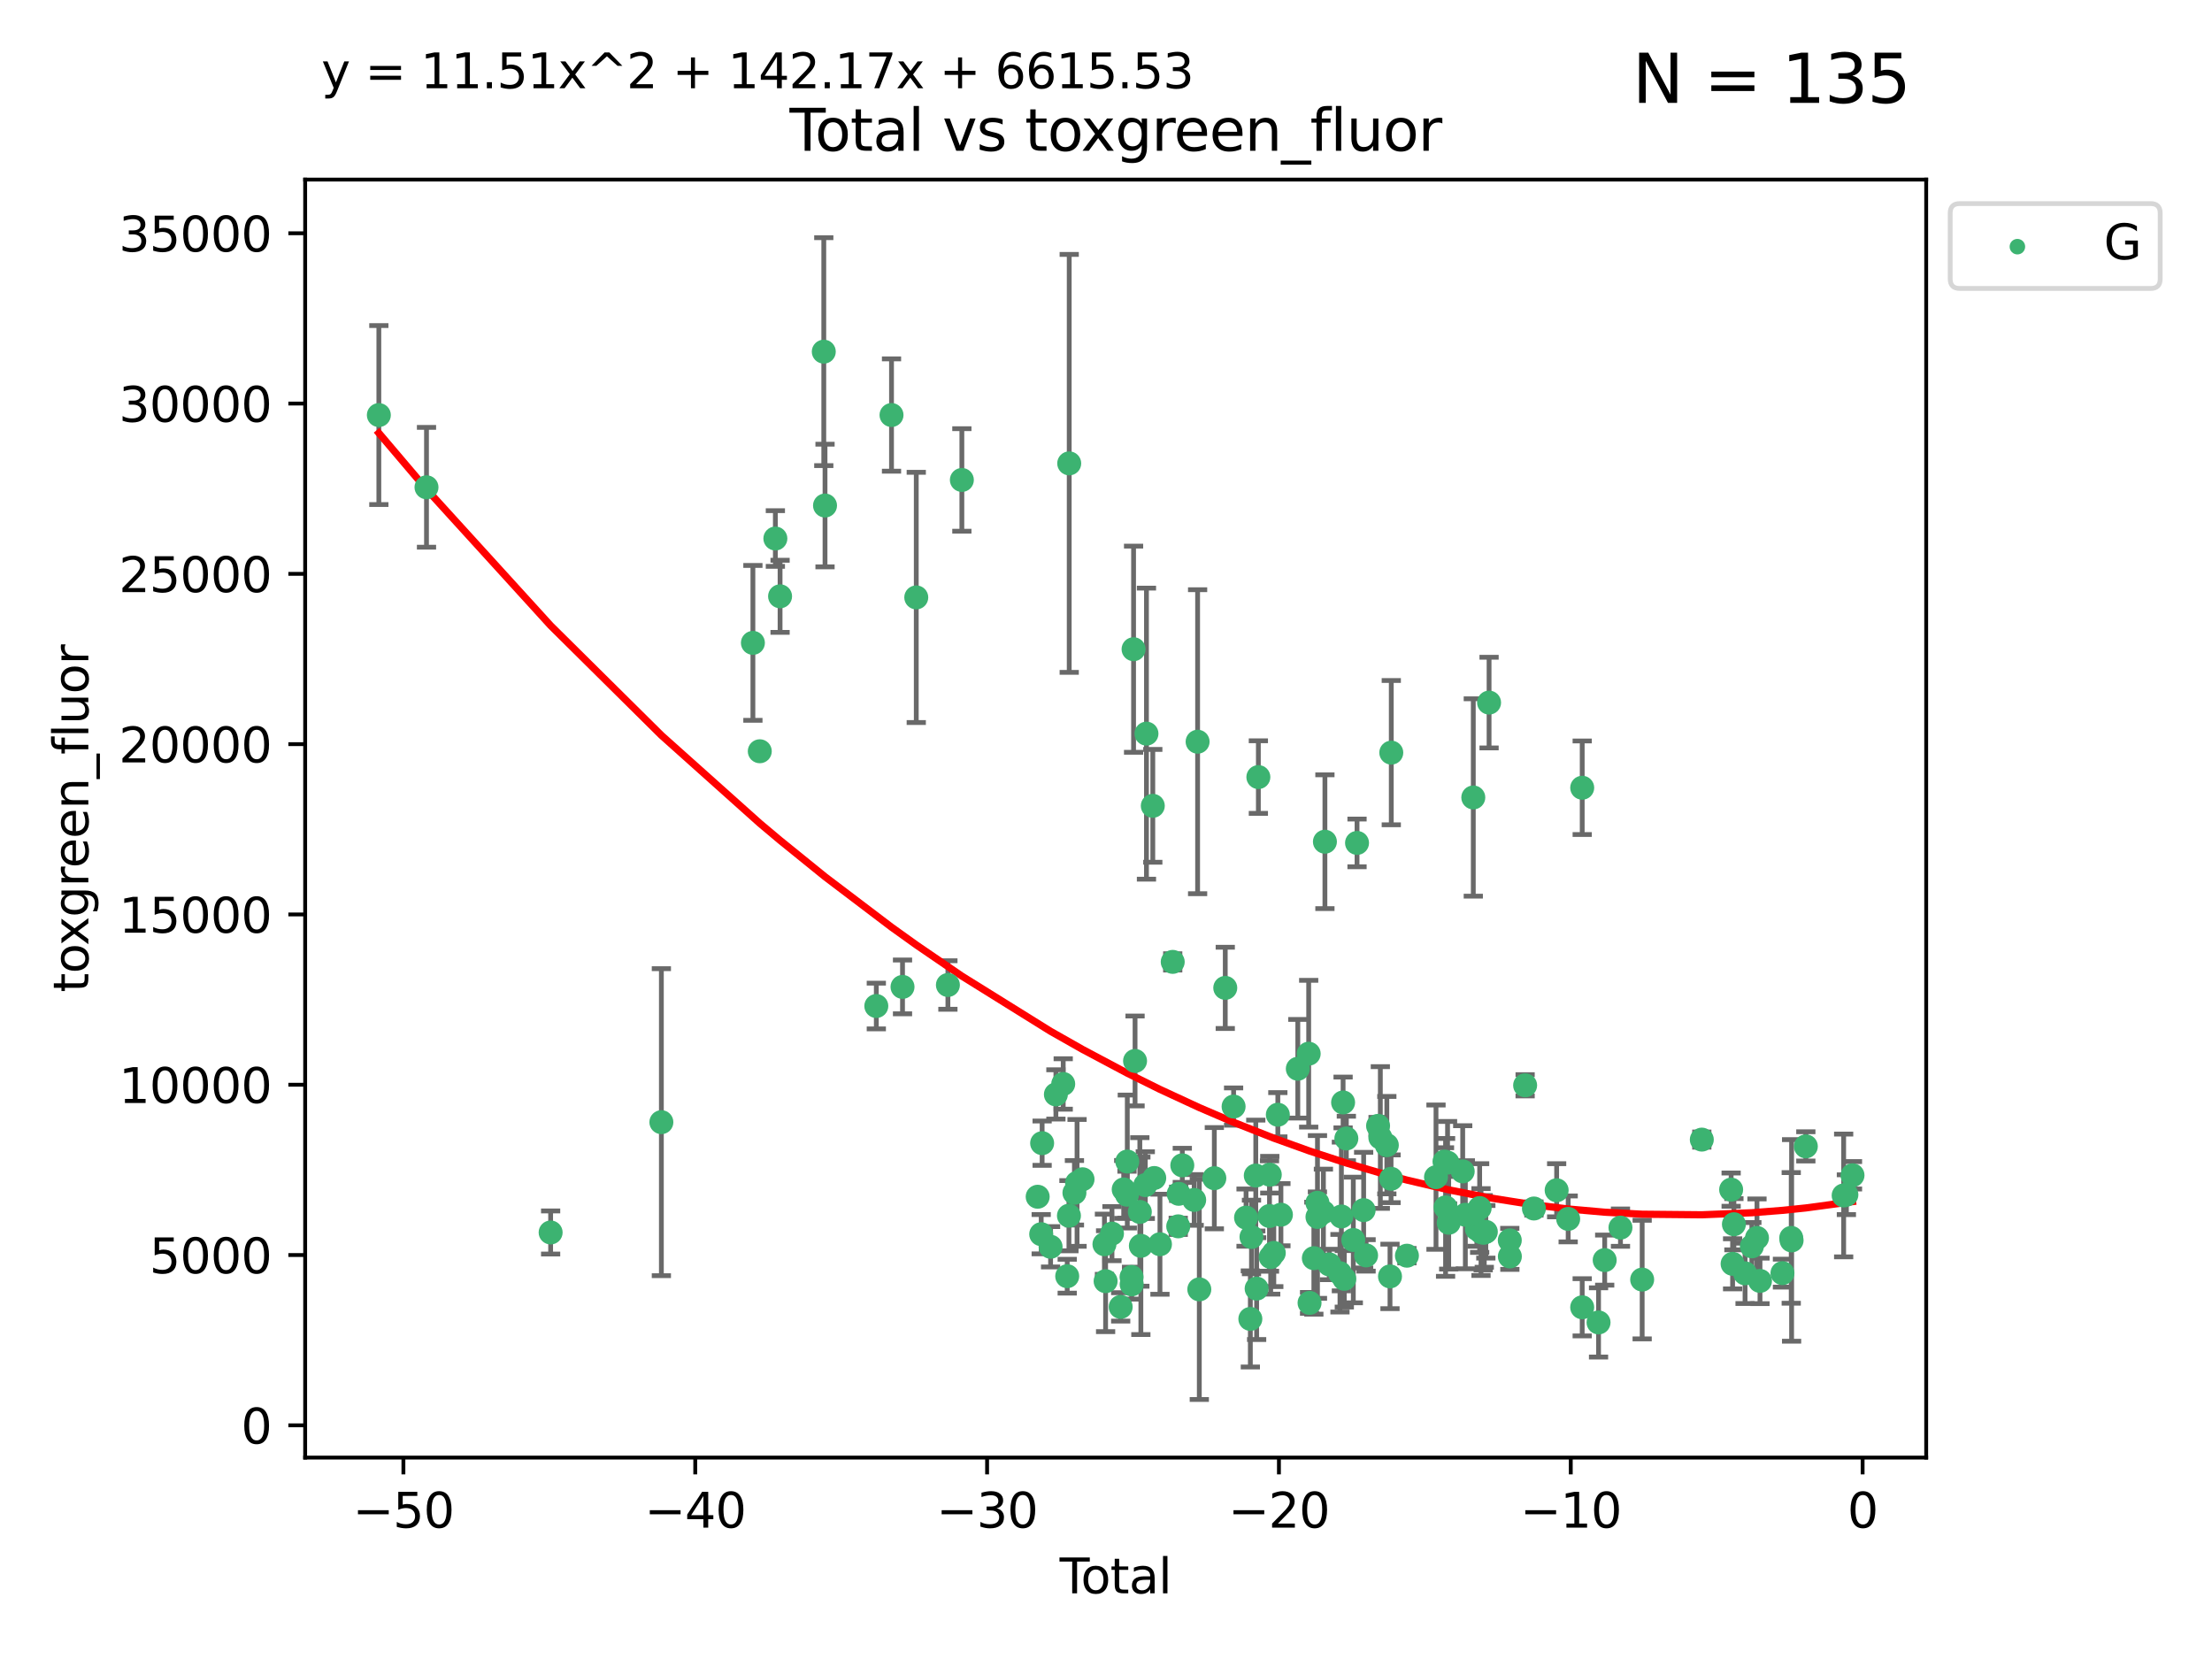 <?xml version="1.0" encoding="utf-8" standalone="no"?>
<!DOCTYPE svg PUBLIC "-//W3C//DTD SVG 1.1//EN"
  "http://www.w3.org/Graphics/SVG/1.1/DTD/svg11.dtd">
<svg xmlns:xlink="http://www.w3.org/1999/xlink" width="460.8pt" height="345.6pt" viewBox="0 0 460.8 345.6" xmlns="http://www.w3.org/2000/svg" version="1.1">
 <defs>
  <style type="text/css">*{stroke-linejoin: round; stroke-linecap: butt}</style>
 </defs>
 <g id="figure_1">
  <g id="patch_1">
   <path d="M 0 345.6 
L 460.8 345.6 
L 460.8 0 
L 0 0 
z
" style="fill: #ffffff"/>
  </g>
  <g id="axes_1">
   <g id="patch_2">
    <path d="M 63.571 303.64 
L 401.26 303.64 
L 401.26 37.411 
L 63.571 37.411 
z
" style="fill: #ffffff"/>
   </g>
   <g id="PathCollection_1">
    <defs>
     <path id="mced828014d" d="M 0 1.118 
C 0.297 1.118 0.581 1 0.791 0.791 
C 1 0.581 1.118 0.297 1.118 0 
C 1.118 -0.297 1 -0.581 0.791 -0.791 
C 0.581 -1 0.297 -1.118 0 -1.118 
C -0.297 -1.118 -0.581 -1 -0.791 -0.791 
C -1 -0.581 -1.118 -0.297 -1.118 0 
C -1.118 0.297 -1 0.581 -0.791 0.791 
C -0.581 1 -0.297 1.118 0 1.118 
z
" style="stroke: #3cb371"/>
    </defs>
    <g clip-path="url(#p1af368689b)">
     <use xlink:href="#mced828014d" x="78.921" y="86.466" style="fill: #3cb371; stroke: #3cb371"/>
     <use xlink:href="#mced828014d" x="88.847" y="101.51" style="fill: #3cb371; stroke: #3cb371"/>
     <use xlink:href="#mced828014d" x="114.707" y="256.746" style="fill: #3cb371; stroke: #3cb371"/>
     <use xlink:href="#mced828014d" x="137.776" y="233.769" style="fill: #3cb371; stroke: #3cb371"/>
     <use xlink:href="#mced828014d" x="156.844" y="133.922" style="fill: #3cb371; stroke: #3cb371"/>
     <use xlink:href="#mced828014d" x="158.277" y="156.501" style="fill: #3cb371; stroke: #3cb371"/>
     <use xlink:href="#mced828014d" x="161.523" y="112.184" style="fill: #3cb371; stroke: #3cb371"/>
     <use xlink:href="#mced828014d" x="162.504" y="124.221" style="fill: #3cb371; stroke: #3cb371"/>
     <use xlink:href="#mced828014d" x="171.61" y="73.256" style="fill: #3cb371; stroke: #3cb371"/>
     <use xlink:href="#mced828014d" x="171.867" y="105.31" style="fill: #3cb371; stroke: #3cb371"/>
     <use xlink:href="#mced828014d" x="182.552" y="209.572" style="fill: #3cb371; stroke: #3cb371"/>
     <use xlink:href="#mced828014d" x="185.719" y="86.458" style="fill: #3cb371; stroke: #3cb371"/>
     <use xlink:href="#mced828014d" x="188.011" y="205.589" style="fill: #3cb371; stroke: #3cb371"/>
     <use xlink:href="#mced828014d" x="190.875" y="124.453" style="fill: #3cb371; stroke: #3cb371"/>
     <use xlink:href="#mced828014d" x="197.466" y="205.194" style="fill: #3cb371; stroke: #3cb371"/>
     <use xlink:href="#mced828014d" x="200.374" y="99.982" style="fill: #3cb371; stroke: #3cb371"/>
     <use xlink:href="#mced828014d" x="216.167" y="249.303" style="fill: #3cb371; stroke: #3cb371"/>
     <use xlink:href="#mced828014d" x="216.901" y="257.102" style="fill: #3cb371; stroke: #3cb371"/>
     <use xlink:href="#mced828014d" x="217.095" y="238.144" style="fill: #3cb371; stroke: #3cb371"/>
     <use xlink:href="#mced828014d" x="218.857" y="259.725" style="fill: #3cb371; stroke: #3cb371"/>
     <use xlink:href="#mced828014d" x="219.962" y="227.988" style="fill: #3cb371; stroke: #3cb371"/>
     <use xlink:href="#mced828014d" x="221.487" y="225.811" style="fill: #3cb371; stroke: #3cb371"/>
     <use xlink:href="#mced828014d" x="222.32" y="265.854" style="fill: #3cb371; stroke: #3cb371"/>
     <use xlink:href="#mced828014d" x="222.68" y="253.251" style="fill: #3cb371; stroke: #3cb371"/>
     <use xlink:href="#mced828014d" x="222.737" y="96.531" style="fill: #3cb371; stroke: #3cb371"/>
     <use xlink:href="#mced828014d" x="223.824" y="248.479" style="fill: #3cb371; stroke: #3cb371"/>
     <use xlink:href="#mced828014d" x="224.371" y="246.42" style="fill: #3cb371; stroke: #3cb371"/>
     <use xlink:href="#mced828014d" x="225.512" y="245.661" style="fill: #3cb371; stroke: #3cb371"/>
     <use xlink:href="#mced828014d" x="230.076" y="259.198" style="fill: #3cb371; stroke: #3cb371"/>
     <use xlink:href="#mced828014d" x="230.318" y="266.892" style="fill: #3cb371; stroke: #3cb371"/>
     <use xlink:href="#mced828014d" x="231.643" y="256.986" style="fill: #3cb371; stroke: #3cb371"/>
     <use xlink:href="#mced828014d" x="233.46" y="272.249" style="fill: #3cb371; stroke: #3cb371"/>
     <use xlink:href="#mced828014d" x="234.088" y="247.778" style="fill: #3cb371; stroke: #3cb371"/>
     <use xlink:href="#mced828014d" x="234.774" y="248.88" style="fill: #3cb371; stroke: #3cb371"/>
     <use xlink:href="#mced828014d" x="234.837" y="241.97" style="fill: #3cb371; stroke: #3cb371"/>
     <use xlink:href="#mced828014d" x="235.722" y="266.023" style="fill: #3cb371; stroke: #3cb371"/>
     <use xlink:href="#mced828014d" x="235.747" y="267.559" style="fill: #3cb371; stroke: #3cb371"/>
     <use xlink:href="#mced828014d" x="236.144" y="135.242" style="fill: #3cb371; stroke: #3cb371"/>
     <use xlink:href="#mced828014d" x="236.453" y="221.013" style="fill: #3cb371; stroke: #3cb371"/>
     <use xlink:href="#mced828014d" x="237.449" y="252.466" style="fill: #3cb371; stroke: #3cb371"/>
     <use xlink:href="#mced828014d" x="237.663" y="259.529" style="fill: #3cb371; stroke: #3cb371"/>
     <use xlink:href="#mced828014d" x="238.585" y="246.882" style="fill: #3cb371; stroke: #3cb371"/>
     <use xlink:href="#mced828014d" x="238.829" y="152.832" style="fill: #3cb371; stroke: #3cb371"/>
     <use xlink:href="#mced828014d" x="240.149" y="167.868" style="fill: #3cb371; stroke: #3cb371"/>
     <use xlink:href="#mced828014d" x="240.449" y="245.401" style="fill: #3cb371; stroke: #3cb371"/>
     <use xlink:href="#mced828014d" x="241.641" y="259.196" style="fill: #3cb371; stroke: #3cb371"/>
     <use xlink:href="#mced828014d" x="244.3" y="200.377" style="fill: #3cb371; stroke: #3cb371"/>
     <use xlink:href="#mced828014d" x="245.447" y="255.469" style="fill: #3cb371; stroke: #3cb371"/>
     <use xlink:href="#mced828014d" x="245.546" y="248.693" style="fill: #3cb371; stroke: #3cb371"/>
     <use xlink:href="#mced828014d" x="246.295" y="242.761" style="fill: #3cb371; stroke: #3cb371"/>
     <use xlink:href="#mced828014d" x="248.769" y="249.968" style="fill: #3cb371; stroke: #3cb371"/>
     <use xlink:href="#mced828014d" x="249.484" y="154.513" style="fill: #3cb371; stroke: #3cb371"/>
     <use xlink:href="#mced828014d" x="249.837" y="268.598" style="fill: #3cb371; stroke: #3cb371"/>
     <use xlink:href="#mced828014d" x="252.968" y="245.438" style="fill: #3cb371; stroke: #3cb371"/>
     <use xlink:href="#mced828014d" x="255.245" y="205.792" style="fill: #3cb371; stroke: #3cb371"/>
     <use xlink:href="#mced828014d" x="256.981" y="230.515" style="fill: #3cb371; stroke: #3cb371"/>
     <use xlink:href="#mced828014d" x="259.575" y="253.652" style="fill: #3cb371; stroke: #3cb371"/>
     <use xlink:href="#mced828014d" x="260.47" y="274.756" style="fill: #3cb371; stroke: #3cb371"/>
     <use xlink:href="#mced828014d" x="260.708" y="257.685" style="fill: #3cb371; stroke: #3cb371"/>
     <use xlink:href="#mced828014d" x="261.601" y="244.889" style="fill: #3cb371; stroke: #3cb371"/>
     <use xlink:href="#mced828014d" x="261.78" y="268.44" style="fill: #3cb371; stroke: #3cb371"/>
     <use xlink:href="#mced828014d" x="262.14" y="161.88" style="fill: #3cb371; stroke: #3cb371"/>
     <use xlink:href="#mced828014d" x="264.459" y="253.316" style="fill: #3cb371; stroke: #3cb371"/>
     <use xlink:href="#mced828014d" x="264.52" y="244.711" style="fill: #3cb371; stroke: #3cb371"/>
     <use xlink:href="#mced828014d" x="264.71" y="261.866" style="fill: #3cb371; stroke: #3cb371"/>
     <use xlink:href="#mced828014d" x="265.355" y="261.007" style="fill: #3cb371; stroke: #3cb371"/>
     <use xlink:href="#mced828014d" x="266.197" y="232.217" style="fill: #3cb371; stroke: #3cb371"/>
     <use xlink:href="#mced828014d" x="266.84" y="253.044" style="fill: #3cb371; stroke: #3cb371"/>
     <use xlink:href="#mced828014d" x="270.358" y="222.64" style="fill: #3cb371; stroke: #3cb371"/>
     <use xlink:href="#mced828014d" x="272.623" y="219.506" style="fill: #3cb371; stroke: #3cb371"/>
     <use xlink:href="#mced828014d" x="272.804" y="271.415" style="fill: #3cb371; stroke: #3cb371"/>
     <use xlink:href="#mced828014d" x="273.699" y="262.099" style="fill: #3cb371; stroke: #3cb371"/>
     <use xlink:href="#mced828014d" x="274.442" y="250.56" style="fill: #3cb371; stroke: #3cb371"/>
     <use xlink:href="#mced828014d" x="274.454" y="253.514" style="fill: #3cb371; stroke: #3cb371"/>
     <use xlink:href="#mced828014d" x="275.691" y="252.521" style="fill: #3cb371; stroke: #3cb371"/>
     <use xlink:href="#mced828014d" x="276.005" y="175.344" style="fill: #3cb371; stroke: #3cb371"/>
     <use xlink:href="#mced828014d" x="276.915" y="263.41" style="fill: #3cb371; stroke: #3cb371"/>
     <use xlink:href="#mced828014d" x="279.141" y="265.237" style="fill: #3cb371; stroke: #3cb371"/>
     <use xlink:href="#mced828014d" x="279.435" y="253.415" style="fill: #3cb371; stroke: #3cb371"/>
     <use xlink:href="#mced828014d" x="279.791" y="229.66" style="fill: #3cb371; stroke: #3cb371"/>
     <use xlink:href="#mced828014d" x="280.045" y="266.406" style="fill: #3cb371; stroke: #3cb371"/>
     <use xlink:href="#mced828014d" x="280.469" y="237.167" style="fill: #3cb371; stroke: #3cb371"/>
     <use xlink:href="#mced828014d" x="281.919" y="258.311" style="fill: #3cb371; stroke: #3cb371"/>
     <use xlink:href="#mced828014d" x="282.695" y="175.597" style="fill: #3cb371; stroke: #3cb371"/>
     <use xlink:href="#mced828014d" x="284.072" y="252.092" style="fill: #3cb371; stroke: #3cb371"/>
     <use xlink:href="#mced828014d" x="284.58" y="261.522" style="fill: #3cb371; stroke: #3cb371"/>
     <use xlink:href="#mced828014d" x="287.077" y="234.537" style="fill: #3cb371; stroke: #3cb371"/>
     <use xlink:href="#mced828014d" x="287.549" y="236.968" style="fill: #3cb371; stroke: #3cb371"/>
     <use xlink:href="#mced828014d" x="288.902" y="238.556" style="fill: #3cb371; stroke: #3cb371"/>
     <use xlink:href="#mced828014d" x="289.563" y="265.899" style="fill: #3cb371; stroke: #3cb371"/>
     <use xlink:href="#mced828014d" x="289.782" y="245.561" style="fill: #3cb371; stroke: #3cb371"/>
     <use xlink:href="#mced828014d" x="289.83" y="156.788" style="fill: #3cb371; stroke: #3cb371"/>
     <use xlink:href="#mced828014d" x="293.09" y="261.584" style="fill: #3cb371; stroke: #3cb371"/>
     <use xlink:href="#mced828014d" x="299.146" y="245.222" style="fill: #3cb371; stroke: #3cb371"/>
     <use xlink:href="#mced828014d" x="300.916" y="241.963" style="fill: #3cb371; stroke: #3cb371"/>
     <use xlink:href="#mced828014d" x="301.139" y="251.522" style="fill: #3cb371; stroke: #3cb371"/>
     <use xlink:href="#mced828014d" x="301.552" y="242.197" style="fill: #3cb371; stroke: #3cb371"/>
     <use xlink:href="#mced828014d" x="301.793" y="254.726" style="fill: #3cb371; stroke: #3cb371"/>
     <use xlink:href="#mced828014d" x="304.709" y="244.017" style="fill: #3cb371; stroke: #3cb371"/>
     <use xlink:href="#mced828014d" x="305.258" y="253.057" style="fill: #3cb371; stroke: #3cb371"/>
     <use xlink:href="#mced828014d" x="306.914" y="166.124" style="fill: #3cb371; stroke: #3cb371"/>
     <use xlink:href="#mced828014d" x="307.66" y="256.001" style="fill: #3cb371; stroke: #3cb371"/>
     <use xlink:href="#mced828014d" x="308.24" y="251.658" style="fill: #3cb371; stroke: #3cb371"/>
     <use xlink:href="#mced828014d" x="308.522" y="256.655" style="fill: #3cb371; stroke: #3cb371"/>
     <use xlink:href="#mced828014d" x="308.977" y="256.796" style="fill: #3cb371; stroke: #3cb371"/>
     <use xlink:href="#mced828014d" x="309.201" y="256.742" style="fill: #3cb371; stroke: #3cb371"/>
     <use xlink:href="#mced828014d" x="309.526" y="256.609" style="fill: #3cb371; stroke: #3cb371"/>
     <use xlink:href="#mced828014d" x="310.202" y="146.363" style="fill: #3cb371; stroke: #3cb371"/>
     <use xlink:href="#mced828014d" x="314.516" y="258.38" style="fill: #3cb371; stroke: #3cb371"/>
     <use xlink:href="#mced828014d" x="314.533" y="261.743" style="fill: #3cb371; stroke: #3cb371"/>
     <use xlink:href="#mced828014d" x="317.712" y="226.09" style="fill: #3cb371; stroke: #3cb371"/>
     <use xlink:href="#mced828014d" x="319.545" y="251.753" style="fill: #3cb371; stroke: #3cb371"/>
     <use xlink:href="#mced828014d" x="324.278" y="247.953" style="fill: #3cb371; stroke: #3cb371"/>
     <use xlink:href="#mced828014d" x="326.68" y="253.923" style="fill: #3cb371; stroke: #3cb371"/>
     <use xlink:href="#mced828014d" x="329.6" y="272.335" style="fill: #3cb371; stroke: #3cb371"/>
     <use xlink:href="#mced828014d" x="329.603" y="164.101" style="fill: #3cb371; stroke: #3cb371"/>
     <use xlink:href="#mced828014d" x="333.006" y="275.489" style="fill: #3cb371; stroke: #3cb371"/>
     <use xlink:href="#mced828014d" x="334.286" y="262.502" style="fill: #3cb371; stroke: #3cb371"/>
     <use xlink:href="#mced828014d" x="337.574" y="255.734" style="fill: #3cb371; stroke: #3cb371"/>
     <use xlink:href="#mced828014d" x="342.093" y="266.558" style="fill: #3cb371; stroke: #3cb371"/>
     <use xlink:href="#mced828014d" x="354.518" y="237.401" style="fill: #3cb371; stroke: #3cb371"/>
     <use xlink:href="#mced828014d" x="360.628" y="247.821" style="fill: #3cb371; stroke: #3cb371"/>
     <use xlink:href="#mced828014d" x="360.933" y="263.281" style="fill: #3cb371; stroke: #3cb371"/>
     <use xlink:href="#mced828014d" x="361.206" y="255.031" style="fill: #3cb371; stroke: #3cb371"/>
     <use xlink:href="#mced828014d" x="363.527" y="265.258" style="fill: #3cb371; stroke: #3cb371"/>
     <use xlink:href="#mced828014d" x="364.946" y="259.636" style="fill: #3cb371; stroke: #3cb371"/>
     <use xlink:href="#mced828014d" x="366.012" y="257.881" style="fill: #3cb371; stroke: #3cb371"/>
     <use xlink:href="#mced828014d" x="366.639" y="266.836" style="fill: #3cb371; stroke: #3cb371"/>
     <use xlink:href="#mced828014d" x="371.317" y="265.216" style="fill: #3cb371; stroke: #3cb371"/>
     <use xlink:href="#mced828014d" x="373.146" y="257.88" style="fill: #3cb371; stroke: #3cb371"/>
     <use xlink:href="#mced828014d" x="373.223" y="258.401" style="fill: #3cb371; stroke: #3cb371"/>
     <use xlink:href="#mced828014d" x="376.189" y="238.809" style="fill: #3cb371; stroke: #3cb371"/>
     <use xlink:href="#mced828014d" x="384.067" y="249.037" style="fill: #3cb371; stroke: #3cb371"/>
     <use xlink:href="#mced828014d" x="384.636" y="248.878" style="fill: #3cb371; stroke: #3cb371"/>
     <use xlink:href="#mced828014d" x="385.911" y="244.833" style="fill: #3cb371; stroke: #3cb371"/>
    </g>
   </g>
   <g id="matplotlib.axis_1">
    <g id="xtick_1">
     <g id="line2d_1">
      <defs>
       <path id="mbea09f67c8" d="M 0 0 
L 0 3.5 
" style="stroke: #000000; stroke-width: 0.8"/>
      </defs>
      <g>
       <use xlink:href="#mbea09f67c8" x="84.037" y="303.64" style="stroke: #000000; stroke-width: 0.8"/>
      </g>
     </g>
     <g id="text_1">
      <!-- −50 -->
      <g transform="translate(73.485 318.238)scale(0.1 -0.1)">
       <defs>
        <path id="DejaVuSans-2212" d="M 678 2272 
L 4684 2272 
L 4684 1741 
L 678 1741 
L 678 2272 
z
" transform="scale(0.016)"/>
        <path id="DejaVuSans-35" d="M 691 4666 
L 3169 4666 
L 3169 4134 
L 1269 4134 
L 1269 2991 
Q 1406 3038 1543 3061 
Q 1681 3084 1819 3084 
Q 2600 3084 3056 2656 
Q 3513 2228 3513 1497 
Q 3513 744 3044 326 
Q 2575 -91 1722 -91 
Q 1428 -91 1123 -41 
Q 819 9 494 109 
L 494 744 
Q 775 591 1075 516 
Q 1375 441 1709 441 
Q 2250 441 2565 725 
Q 2881 1009 2881 1497 
Q 2881 1984 2565 2268 
Q 2250 2553 1709 2553 
Q 1456 2553 1204 2497 
Q 953 2441 691 2322 
L 691 4666 
z
" transform="scale(0.016)"/>
        <path id="DejaVuSans-30" d="M 2034 4250 
Q 1547 4250 1301 3770 
Q 1056 3291 1056 2328 
Q 1056 1369 1301 889 
Q 1547 409 2034 409 
Q 2525 409 2770 889 
Q 3016 1369 3016 2328 
Q 3016 3291 2770 3770 
Q 2525 4250 2034 4250 
z
M 2034 4750 
Q 2819 4750 3233 4129 
Q 3647 3509 3647 2328 
Q 3647 1150 3233 529 
Q 2819 -91 2034 -91 
Q 1250 -91 836 529 
Q 422 1150 422 2328 
Q 422 3509 836 4129 
Q 1250 4750 2034 4750 
z
" transform="scale(0.016)"/>
       </defs>
       <use xlink:href="#DejaVuSans-2212"/>
       <use xlink:href="#DejaVuSans-35" x="83.789"/>
       <use xlink:href="#DejaVuSans-30" x="147.412"/>
      </g>
     </g>
    </g>
    <g id="xtick_2">
     <g id="line2d_2">
      <g>
       <use xlink:href="#mbea09f67c8" x="144.833" y="303.64" style="stroke: #000000; stroke-width: 0.8"/>
      </g>
     </g>
     <g id="text_2">
      <!-- −40 -->
      <g transform="translate(134.281 318.238)scale(0.1 -0.1)">
       <defs>
        <path id="DejaVuSans-34" d="M 2419 4116 
L 825 1625 
L 2419 1625 
L 2419 4116 
z
M 2253 4666 
L 3047 4666 
L 3047 1625 
L 3713 1625 
L 3713 1100 
L 3047 1100 
L 3047 0 
L 2419 0 
L 2419 1100 
L 313 1100 
L 313 1709 
L 2253 4666 
z
" transform="scale(0.016)"/>
       </defs>
       <use xlink:href="#DejaVuSans-2212"/>
       <use xlink:href="#DejaVuSans-34" x="83.789"/>
       <use xlink:href="#DejaVuSans-30" x="147.412"/>
      </g>
     </g>
    </g>
    <g id="xtick_3">
     <g id="line2d_3">
      <g>
       <use xlink:href="#mbea09f67c8" x="205.629" y="303.64" style="stroke: #000000; stroke-width: 0.8"/>
      </g>
     </g>
     <g id="text_3">
      <!-- −30 -->
      <g transform="translate(195.076 318.238)scale(0.1 -0.1)">
       <defs>
        <path id="DejaVuSans-33" d="M 2597 2516 
Q 3050 2419 3304 2112 
Q 3559 1806 3559 1356 
Q 3559 666 3084 287 
Q 2609 -91 1734 -91 
Q 1441 -91 1130 -33 
Q 819 25 488 141 
L 488 750 
Q 750 597 1062 519 
Q 1375 441 1716 441 
Q 2309 441 2620 675 
Q 2931 909 2931 1356 
Q 2931 1769 2642 2001 
Q 2353 2234 1838 2234 
L 1294 2234 
L 1294 2753 
L 1863 2753 
Q 2328 2753 2575 2939 
Q 2822 3125 2822 3475 
Q 2822 3834 2567 4026 
Q 2313 4219 1838 4219 
Q 1578 4219 1281 4162 
Q 984 4106 628 3988 
L 628 4550 
Q 988 4650 1302 4700 
Q 1616 4750 1894 4750 
Q 2613 4750 3031 4423 
Q 3450 4097 3450 3541 
Q 3450 3153 3228 2886 
Q 3006 2619 2597 2516 
z
" transform="scale(0.016)"/>
       </defs>
       <use xlink:href="#DejaVuSans-2212"/>
       <use xlink:href="#DejaVuSans-33" x="83.789"/>
       <use xlink:href="#DejaVuSans-30" x="147.412"/>
      </g>
     </g>
    </g>
    <g id="xtick_4">
     <g id="line2d_4">
      <g>
       <use xlink:href="#mbea09f67c8" x="266.424" y="303.64" style="stroke: #000000; stroke-width: 0.8"/>
      </g>
     </g>
     <g id="text_4">
      <!-- −20 -->
      <g transform="translate(255.872 318.238)scale(0.1 -0.1)">
       <defs>
        <path id="DejaVuSans-32" d="M 1228 531 
L 3431 531 
L 3431 0 
L 469 0 
L 469 531 
Q 828 903 1448 1529 
Q 2069 2156 2228 2338 
Q 2531 2678 2651 2914 
Q 2772 3150 2772 3378 
Q 2772 3750 2511 3984 
Q 2250 4219 1831 4219 
Q 1534 4219 1204 4116 
Q 875 4013 500 3803 
L 500 4441 
Q 881 4594 1212 4672 
Q 1544 4750 1819 4750 
Q 2544 4750 2975 4387 
Q 3406 4025 3406 3419 
Q 3406 3131 3298 2873 
Q 3191 2616 2906 2266 
Q 2828 2175 2409 1742 
Q 1991 1309 1228 531 
z
" transform="scale(0.016)"/>
       </defs>
       <use xlink:href="#DejaVuSans-2212"/>
       <use xlink:href="#DejaVuSans-32" x="83.789"/>
       <use xlink:href="#DejaVuSans-30" x="147.412"/>
      </g>
     </g>
    </g>
    <g id="xtick_5">
     <g id="line2d_5">
      <g>
       <use xlink:href="#mbea09f67c8" x="327.22" y="303.64" style="stroke: #000000; stroke-width: 0.8"/>
      </g>
     </g>
     <g id="text_5">
      <!-- −10 -->
      <g transform="translate(316.668 318.238)scale(0.1 -0.1)">
       <defs>
        <path id="DejaVuSans-31" d="M 794 531 
L 1825 531 
L 1825 4091 
L 703 3866 
L 703 4441 
L 1819 4666 
L 2450 4666 
L 2450 531 
L 3481 531 
L 3481 0 
L 794 0 
L 794 531 
z
" transform="scale(0.016)"/>
       </defs>
       <use xlink:href="#DejaVuSans-2212"/>
       <use xlink:href="#DejaVuSans-31" x="83.789"/>
       <use xlink:href="#DejaVuSans-30" x="147.412"/>
      </g>
     </g>
    </g>
    <g id="xtick_6">
     <g id="line2d_6">
      <g>
       <use xlink:href="#mbea09f67c8" x="388.016" y="303.64" style="stroke: #000000; stroke-width: 0.8"/>
      </g>
     </g>
     <g id="text_6">
      <!-- 0 -->
      <g transform="translate(384.835 318.238)scale(0.1 -0.1)">
       <use xlink:href="#DejaVuSans-30"/>
      </g>
     </g>
    </g>
    <g id="text_7">
     <!-- Total -->
     <g transform="translate(220.739 331.917)scale(0.1 -0.1)">
      <defs>
       <path id="DejaVuSans-54" d="M -19 4666 
L 3928 4666 
L 3928 4134 
L 2272 4134 
L 2272 0 
L 1638 0 
L 1638 4134 
L -19 4134 
L -19 4666 
z
" transform="scale(0.016)"/>
       <path id="DejaVuSans-6f" d="M 1959 3097 
Q 1497 3097 1228 2736 
Q 959 2375 959 1747 
Q 959 1119 1226 758 
Q 1494 397 1959 397 
Q 2419 397 2687 759 
Q 2956 1122 2956 1747 
Q 2956 2369 2687 2733 
Q 2419 3097 1959 3097 
z
M 1959 3584 
Q 2709 3584 3137 3096 
Q 3566 2609 3566 1747 
Q 3566 888 3137 398 
Q 2709 -91 1959 -91 
Q 1206 -91 779 398 
Q 353 888 353 1747 
Q 353 2609 779 3096 
Q 1206 3584 1959 3584 
z
" transform="scale(0.016)"/>
       <path id="DejaVuSans-74" d="M 1172 4494 
L 1172 3500 
L 2356 3500 
L 2356 3053 
L 1172 3053 
L 1172 1153 
Q 1172 725 1289 603 
Q 1406 481 1766 481 
L 2356 481 
L 2356 0 
L 1766 0 
Q 1100 0 847 248 
Q 594 497 594 1153 
L 594 3053 
L 172 3053 
L 172 3500 
L 594 3500 
L 594 4494 
L 1172 4494 
z
" transform="scale(0.016)"/>
       <path id="DejaVuSans-61" d="M 2194 1759 
Q 1497 1759 1228 1600 
Q 959 1441 959 1056 
Q 959 750 1161 570 
Q 1363 391 1709 391 
Q 2188 391 2477 730 
Q 2766 1069 2766 1631 
L 2766 1759 
L 2194 1759 
z
M 3341 1997 
L 3341 0 
L 2766 0 
L 2766 531 
Q 2569 213 2275 61 
Q 1981 -91 1556 -91 
Q 1019 -91 701 211 
Q 384 513 384 1019 
Q 384 1609 779 1909 
Q 1175 2209 1959 2209 
L 2766 2209 
L 2766 2266 
Q 2766 2663 2505 2880 
Q 2244 3097 1772 3097 
Q 1472 3097 1187 3025 
Q 903 2953 641 2809 
L 641 3341 
Q 956 3463 1253 3523 
Q 1550 3584 1831 3584 
Q 2591 3584 2966 3190 
Q 3341 2797 3341 1997 
z
" transform="scale(0.016)"/>
       <path id="DejaVuSans-6c" d="M 603 4863 
L 1178 4863 
L 1178 0 
L 603 0 
L 603 4863 
z
" transform="scale(0.016)"/>
      </defs>
      <use xlink:href="#DejaVuSans-54"/>
      <use xlink:href="#DejaVuSans-6f" x="44.084"/>
      <use xlink:href="#DejaVuSans-74" x="105.266"/>
      <use xlink:href="#DejaVuSans-61" x="144.475"/>
      <use xlink:href="#DejaVuSans-6c" x="205.754"/>
     </g>
    </g>
   </g>
   <g id="matplotlib.axis_2">
    <g id="ytick_1">
     <g id="line2d_7">
      <defs>
       <path id="m8c29789e8a" d="M 0 0 
L -3.5 0 
" style="stroke: #000000; stroke-width: 0.8"/>
      </defs>
      <g>
       <use xlink:href="#m8c29789e8a" x="63.571" y="296.921" style="stroke: #000000; stroke-width: 0.8"/>
      </g>
     </g>
     <g id="text_8">
      <!-- 0 -->
      <g transform="translate(50.209 300.721)scale(0.1 -0.1)">
       <use xlink:href="#DejaVuSans-30"/>
      </g>
     </g>
    </g>
    <g id="ytick_2">
     <g id="line2d_8">
      <g>
       <use xlink:href="#m8c29789e8a" x="63.571" y="261.446" style="stroke: #000000; stroke-width: 0.8"/>
      </g>
     </g>
     <g id="text_9">
      <!-- 5000 -->
      <g transform="translate(31.121 265.246)scale(0.1 -0.1)">
       <use xlink:href="#DejaVuSans-35"/>
       <use xlink:href="#DejaVuSans-30" x="63.623"/>
       <use xlink:href="#DejaVuSans-30" x="127.246"/>
       <use xlink:href="#DejaVuSans-30" x="190.869"/>
      </g>
     </g>
    </g>
    <g id="ytick_3">
     <g id="line2d_9">
      <g>
       <use xlink:href="#m8c29789e8a" x="63.571" y="225.971" style="stroke: #000000; stroke-width: 0.8"/>
      </g>
     </g>
     <g id="text_10">
      <!-- 10000 -->
      <g transform="translate(24.759 229.771)scale(0.1 -0.1)">
       <use xlink:href="#DejaVuSans-31"/>
       <use xlink:href="#DejaVuSans-30" x="63.623"/>
       <use xlink:href="#DejaVuSans-30" x="127.246"/>
       <use xlink:href="#DejaVuSans-30" x="190.869"/>
       <use xlink:href="#DejaVuSans-30" x="254.492"/>
      </g>
     </g>
    </g>
    <g id="ytick_4">
     <g id="line2d_10">
      <g>
       <use xlink:href="#m8c29789e8a" x="63.571" y="190.496" style="stroke: #000000; stroke-width: 0.8"/>
      </g>
     </g>
     <g id="text_11">
      <!-- 15000 -->
      <g transform="translate(24.759 194.296)scale(0.1 -0.1)">
       <use xlink:href="#DejaVuSans-31"/>
       <use xlink:href="#DejaVuSans-35" x="63.623"/>
       <use xlink:href="#DejaVuSans-30" x="127.246"/>
       <use xlink:href="#DejaVuSans-30" x="190.869"/>
       <use xlink:href="#DejaVuSans-30" x="254.492"/>
      </g>
     </g>
    </g>
    <g id="ytick_5">
     <g id="line2d_11">
      <g>
       <use xlink:href="#m8c29789e8a" x="63.571" y="155.021" style="stroke: #000000; stroke-width: 0.8"/>
      </g>
     </g>
     <g id="text_12">
      <!-- 20000 -->
      <g transform="translate(24.759 158.821)scale(0.1 -0.1)">
       <use xlink:href="#DejaVuSans-32"/>
       <use xlink:href="#DejaVuSans-30" x="63.623"/>
       <use xlink:href="#DejaVuSans-30" x="127.246"/>
       <use xlink:href="#DejaVuSans-30" x="190.869"/>
       <use xlink:href="#DejaVuSans-30" x="254.492"/>
      </g>
     </g>
    </g>
    <g id="ytick_6">
     <g id="line2d_12">
      <g>
       <use xlink:href="#m8c29789e8a" x="63.571" y="119.546" style="stroke: #000000; stroke-width: 0.8"/>
      </g>
     </g>
     <g id="text_13">
      <!-- 25000 -->
      <g transform="translate(24.759 123.346)scale(0.1 -0.1)">
       <use xlink:href="#DejaVuSans-32"/>
       <use xlink:href="#DejaVuSans-35" x="63.623"/>
       <use xlink:href="#DejaVuSans-30" x="127.246"/>
       <use xlink:href="#DejaVuSans-30" x="190.869"/>
       <use xlink:href="#DejaVuSans-30" x="254.492"/>
      </g>
     </g>
    </g>
    <g id="ytick_7">
     <g id="line2d_13">
      <g>
       <use xlink:href="#m8c29789e8a" x="63.571" y="84.071" style="stroke: #000000; stroke-width: 0.8"/>
      </g>
     </g>
     <g id="text_14">
      <!-- 30000 -->
      <g transform="translate(24.759 87.871)scale(0.1 -0.1)">
       <use xlink:href="#DejaVuSans-33"/>
       <use xlink:href="#DejaVuSans-30" x="63.623"/>
       <use xlink:href="#DejaVuSans-30" x="127.246"/>
       <use xlink:href="#DejaVuSans-30" x="190.869"/>
       <use xlink:href="#DejaVuSans-30" x="254.492"/>
      </g>
     </g>
    </g>
    <g id="ytick_8">
     <g id="line2d_14">
      <g>
       <use xlink:href="#m8c29789e8a" x="63.571" y="48.596" style="stroke: #000000; stroke-width: 0.8"/>
      </g>
     </g>
     <g id="text_15">
      <!-- 35000 -->
      <g transform="translate(24.759 52.396)scale(0.1 -0.1)">
       <use xlink:href="#DejaVuSans-33"/>
       <use xlink:href="#DejaVuSans-35" x="63.623"/>
       <use xlink:href="#DejaVuSans-30" x="127.246"/>
       <use xlink:href="#DejaVuSans-30" x="190.869"/>
       <use xlink:href="#DejaVuSans-30" x="254.492"/>
      </g>
     </g>
    </g>
    <g id="text_16">
     <!-- toxgreen_fluor -->
     <g transform="translate(18.401 206.72)rotate(-90)scale(0.1 -0.1)">
      <defs>
       <path id="DejaVuSans-78" d="M 3513 3500 
L 2247 1797 
L 3578 0 
L 2900 0 
L 1881 1375 
L 863 0 
L 184 0 
L 1544 1831 
L 300 3500 
L 978 3500 
L 1906 2253 
L 2834 3500 
L 3513 3500 
z
" transform="scale(0.016)"/>
       <path id="DejaVuSans-67" d="M 2906 1791 
Q 2906 2416 2648 2759 
Q 2391 3103 1925 3103 
Q 1463 3103 1205 2759 
Q 947 2416 947 1791 
Q 947 1169 1205 825 
Q 1463 481 1925 481 
Q 2391 481 2648 825 
Q 2906 1169 2906 1791 
z
M 3481 434 
Q 3481 -459 3084 -895 
Q 2688 -1331 1869 -1331 
Q 1566 -1331 1297 -1286 
Q 1028 -1241 775 -1147 
L 775 -588 
Q 1028 -725 1275 -790 
Q 1522 -856 1778 -856 
Q 2344 -856 2625 -561 
Q 2906 -266 2906 331 
L 2906 616 
Q 2728 306 2450 153 
Q 2172 0 1784 0 
Q 1141 0 747 490 
Q 353 981 353 1791 
Q 353 2603 747 3093 
Q 1141 3584 1784 3584 
Q 2172 3584 2450 3431 
Q 2728 3278 2906 2969 
L 2906 3500 
L 3481 3500 
L 3481 434 
z
" transform="scale(0.016)"/>
       <path id="DejaVuSans-72" d="M 2631 2963 
Q 2534 3019 2420 3045 
Q 2306 3072 2169 3072 
Q 1681 3072 1420 2755 
Q 1159 2438 1159 1844 
L 1159 0 
L 581 0 
L 581 3500 
L 1159 3500 
L 1159 2956 
Q 1341 3275 1631 3429 
Q 1922 3584 2338 3584 
Q 2397 3584 2469 3576 
Q 2541 3569 2628 3553 
L 2631 2963 
z
" transform="scale(0.016)"/>
       <path id="DejaVuSans-65" d="M 3597 1894 
L 3597 1613 
L 953 1613 
Q 991 1019 1311 708 
Q 1631 397 2203 397 
Q 2534 397 2845 478 
Q 3156 559 3463 722 
L 3463 178 
Q 3153 47 2828 -22 
Q 2503 -91 2169 -91 
Q 1331 -91 842 396 
Q 353 884 353 1716 
Q 353 2575 817 3079 
Q 1281 3584 2069 3584 
Q 2775 3584 3186 3129 
Q 3597 2675 3597 1894 
z
M 3022 2063 
Q 3016 2534 2758 2815 
Q 2500 3097 2075 3097 
Q 1594 3097 1305 2825 
Q 1016 2553 972 2059 
L 3022 2063 
z
" transform="scale(0.016)"/>
       <path id="DejaVuSans-6e" d="M 3513 2113 
L 3513 0 
L 2938 0 
L 2938 2094 
Q 2938 2591 2744 2837 
Q 2550 3084 2163 3084 
Q 1697 3084 1428 2787 
Q 1159 2491 1159 1978 
L 1159 0 
L 581 0 
L 581 3500 
L 1159 3500 
L 1159 2956 
Q 1366 3272 1645 3428 
Q 1925 3584 2291 3584 
Q 2894 3584 3203 3211 
Q 3513 2838 3513 2113 
z
" transform="scale(0.016)"/>
       <path id="DejaVuSans-5f" d="M 3263 -1063 
L 3263 -1509 
L -63 -1509 
L -63 -1063 
L 3263 -1063 
z
" transform="scale(0.016)"/>
       <path id="DejaVuSans-66" d="M 2375 4863 
L 2375 4384 
L 1825 4384 
Q 1516 4384 1395 4259 
Q 1275 4134 1275 3809 
L 1275 3500 
L 2222 3500 
L 2222 3053 
L 1275 3053 
L 1275 0 
L 697 0 
L 697 3053 
L 147 3053 
L 147 3500 
L 697 3500 
L 697 3744 
Q 697 4328 969 4595 
Q 1241 4863 1831 4863 
L 2375 4863 
z
" transform="scale(0.016)"/>
       <path id="DejaVuSans-75" d="M 544 1381 
L 544 3500 
L 1119 3500 
L 1119 1403 
Q 1119 906 1312 657 
Q 1506 409 1894 409 
Q 2359 409 2629 706 
Q 2900 1003 2900 1516 
L 2900 3500 
L 3475 3500 
L 3475 0 
L 2900 0 
L 2900 538 
Q 2691 219 2414 64 
Q 2138 -91 1772 -91 
Q 1169 -91 856 284 
Q 544 659 544 1381 
z
M 1991 3584 
L 1991 3584 
z
" transform="scale(0.016)"/>
      </defs>
      <use xlink:href="#DejaVuSans-74"/>
      <use xlink:href="#DejaVuSans-6f" x="39.209"/>
      <use xlink:href="#DejaVuSans-78" x="97.266"/>
      <use xlink:href="#DejaVuSans-67" x="156.445"/>
      <use xlink:href="#DejaVuSans-72" x="219.922"/>
      <use xlink:href="#DejaVuSans-65" x="258.785"/>
      <use xlink:href="#DejaVuSans-65" x="320.309"/>
      <use xlink:href="#DejaVuSans-6e" x="381.832"/>
      <use xlink:href="#DejaVuSans-5f" x="445.211"/>
      <use xlink:href="#DejaVuSans-66" x="495.211"/>
      <use xlink:href="#DejaVuSans-6c" x="530.416"/>
      <use xlink:href="#DejaVuSans-75" x="558.199"/>
      <use xlink:href="#DejaVuSans-6f" x="621.578"/>
      <use xlink:href="#DejaVuSans-72" x="682.76"/>
     </g>
    </g>
   </g>
   <g id="LineCollection_1">
    <path d="M 78.921 105.106 
L 78.921 67.826 
" clip-path="url(#p1af368689b)" style="fill: none; stroke: #696969"/>
    <path d="M 88.847 113.988 
L 88.847 89.032 
" clip-path="url(#p1af368689b)" style="fill: none; stroke: #696969"/>
    <path d="M 114.707 261.234 
L 114.707 252.259 
" clip-path="url(#p1af368689b)" style="fill: none; stroke: #696969"/>
    <path d="M 137.776 265.746 
L 137.776 201.792 
" clip-path="url(#p1af368689b)" style="fill: none; stroke: #696969"/>
    <path d="M 156.844 150.052 
L 156.844 117.792 
" clip-path="url(#p1af368689b)" style="fill: none; stroke: #696969"/>
    <path d="M 158.277 156.986 
L 158.277 156.016 
" clip-path="url(#p1af368689b)" style="fill: none; stroke: #696969"/>
    <path d="M 161.523 117.984 
L 161.523 106.384 
" clip-path="url(#p1af368689b)" style="fill: none; stroke: #696969"/>
    <path d="M 162.504 131.732 
L 162.504 116.71 
" clip-path="url(#p1af368689b)" style="fill: none; stroke: #696969"/>
    <path d="M 171.61 96.999 
L 171.61 49.513 
" clip-path="url(#p1af368689b)" style="fill: none; stroke: #696969"/>
    <path d="M 171.867 118.087 
L 171.867 92.532 
" clip-path="url(#p1af368689b)" style="fill: none; stroke: #696969"/>
    <path d="M 182.552 214.336 
L 182.552 204.809 
" clip-path="url(#p1af368689b)" style="fill: none; stroke: #696969"/>
    <path d="M 185.719 98.157 
L 185.719 74.759 
" clip-path="url(#p1af368689b)" style="fill: none; stroke: #696969"/>
    <path d="M 188.011 211.193 
L 188.011 199.986 
" clip-path="url(#p1af368689b)" style="fill: none; stroke: #696969"/>
    <path d="M 190.875 150.517 
L 190.875 98.389 
" clip-path="url(#p1af368689b)" style="fill: none; stroke: #696969"/>
    <path d="M 197.466 210.247 
L 197.466 200.14 
" clip-path="url(#p1af368689b)" style="fill: none; stroke: #696969"/>
    <path d="M 200.374 110.662 
L 200.374 89.302 
" clip-path="url(#p1af368689b)" style="fill: none; stroke: #696969"/>
    <path d="M 216.167 250.186 
L 216.167 248.421 
" clip-path="url(#p1af368689b)" style="fill: none; stroke: #696969"/>
    <path d="M 216.901 261.196 
L 216.901 253.009 
" clip-path="url(#p1af368689b)" style="fill: none; stroke: #696969"/>
    <path d="M 217.095 242.76 
L 217.095 233.528 
" clip-path="url(#p1af368689b)" style="fill: none; stroke: #696969"/>
    <path d="M 218.857 263.927 
L 218.857 255.524 
" clip-path="url(#p1af368689b)" style="fill: none; stroke: #696969"/>
    <path d="M 219.962 233.123 
L 219.962 222.854 
" clip-path="url(#p1af368689b)" style="fill: none; stroke: #696969"/>
    <path d="M 221.487 231.064 
L 221.487 220.558 
" clip-path="url(#p1af368689b)" style="fill: none; stroke: #696969"/>
    <path d="M 222.32 269.383 
L 222.32 262.326 
" clip-path="url(#p1af368689b)" style="fill: none; stroke: #696969"/>
    <path d="M 222.68 260.567 
L 222.68 245.936 
" clip-path="url(#p1af368689b)" style="fill: none; stroke: #696969"/>
    <path d="M 222.737 140.064 
L 222.737 52.999 
" clip-path="url(#p1af368689b)" style="fill: none; stroke: #696969"/>
    <path d="M 223.824 255.199 
L 223.824 241.759 
" clip-path="url(#p1af368689b)" style="fill: none; stroke: #696969"/>
    <path d="M 224.371 259.629 
L 224.371 233.21 
" clip-path="url(#p1af368689b)" style="fill: none; stroke: #696969"/>
    <path d="M 225.512 246.151 
L 225.512 245.172 
" clip-path="url(#p1af368689b)" style="fill: none; stroke: #696969"/>
    <path d="M 230.076 265.472 
L 230.076 252.925 
" clip-path="url(#p1af368689b)" style="fill: none; stroke: #696969"/>
    <path d="M 230.318 277.402 
L 230.318 256.382 
" clip-path="url(#p1af368689b)" style="fill: none; stroke: #696969"/>
    <path d="M 231.643 262.623 
L 231.643 251.35 
" clip-path="url(#p1af368689b)" style="fill: none; stroke: #696969"/>
    <path d="M 233.46 275.206 
L 233.46 269.293 
" clip-path="url(#p1af368689b)" style="fill: none; stroke: #696969"/>
    <path d="M 234.088 253.802 
L 234.088 241.754 
" clip-path="url(#p1af368689b)" style="fill: none; stroke: #696969"/>
    <path d="M 234.774 253.769 
L 234.774 243.991 
" clip-path="url(#p1af368689b)" style="fill: none; stroke: #696969"/>
    <path d="M 234.837 255.82 
L 234.837 228.121 
" clip-path="url(#p1af368689b)" style="fill: none; stroke: #696969"/>
    <path d="M 235.722 268.071 
L 235.722 263.976 
" clip-path="url(#p1af368689b)" style="fill: none; stroke: #696969"/>
    <path d="M 235.747 270.632 
L 235.747 264.486 
" clip-path="url(#p1af368689b)" style="fill: none; stroke: #696969"/>
    <path d="M 236.144 156.718 
L 236.144 113.767 
" clip-path="url(#p1af368689b)" style="fill: none; stroke: #696969"/>
    <path d="M 236.453 230.374 
L 236.453 211.652 
" clip-path="url(#p1af368689b)" style="fill: none; stroke: #696969"/>
    <path d="M 237.449 267.938 
L 237.449 236.994 
" clip-path="url(#p1af368689b)" style="fill: none; stroke: #696969"/>
    <path d="M 237.663 278.007 
L 237.663 241.051 
" clip-path="url(#p1af368689b)" style="fill: none; stroke: #696969"/>
    <path d="M 238.585 253.832 
L 238.585 239.931 
" clip-path="url(#p1af368689b)" style="fill: none; stroke: #696969"/>
    <path d="M 238.829 183.148 
L 238.829 122.517 
" clip-path="url(#p1af368689b)" style="fill: none; stroke: #696969"/>
    <path d="M 240.149 179.616 
L 240.149 156.12 
" clip-path="url(#p1af368689b)" style="fill: none; stroke: #696969"/>
    <path d="M 240.449 246.053 
L 240.449 244.75 
" clip-path="url(#p1af368689b)" style="fill: none; stroke: #696969"/>
    <path d="M 241.641 269.616 
L 241.641 248.776 
" clip-path="url(#p1af368689b)" style="fill: none; stroke: #696969"/>
    <path d="M 244.3 202.079 
L 244.3 198.675 
" clip-path="url(#p1af368689b)" style="fill: none; stroke: #696969"/>
    <path d="M 245.447 257.173 
L 245.447 253.765 
" clip-path="url(#p1af368689b)" style="fill: none; stroke: #696969"/>
    <path d="M 245.546 250.092 
L 245.546 247.294 
" clip-path="url(#p1af368689b)" style="fill: none; stroke: #696969"/>
    <path d="M 246.295 246.314 
L 246.295 239.208 
" clip-path="url(#p1af368689b)" style="fill: none; stroke: #696969"/>
    <path d="M 248.769 255.252 
L 248.769 244.684 
" clip-path="url(#p1af368689b)" style="fill: none; stroke: #696969"/>
    <path d="M 249.484 186.176 
L 249.484 122.85 
" clip-path="url(#p1af368689b)" style="fill: none; stroke: #696969"/>
    <path d="M 249.837 291.539 
L 249.837 245.658 
" clip-path="url(#p1af368689b)" style="fill: none; stroke: #696969"/>
    <path d="M 252.968 255.982 
L 252.968 234.894 
" clip-path="url(#p1af368689b)" style="fill: none; stroke: #696969"/>
    <path d="M 255.245 214.254 
L 255.245 197.329 
" clip-path="url(#p1af368689b)" style="fill: none; stroke: #696969"/>
    <path d="M 256.981 234.395 
L 256.981 226.634 
" clip-path="url(#p1af368689b)" style="fill: none; stroke: #696969"/>
    <path d="M 259.575 259.616 
L 259.575 247.688 
" clip-path="url(#p1af368689b)" style="fill: none; stroke: #696969"/>
    <path d="M 260.47 284.769 
L 260.47 264.744 
" clip-path="url(#p1af368689b)" style="fill: none; stroke: #696969"/>
    <path d="M 260.708 265.356 
L 260.708 250.014 
" clip-path="url(#p1af368689b)" style="fill: none; stroke: #696969"/>
    <path d="M 261.601 256.434 
L 261.601 233.344 
" clip-path="url(#p1af368689b)" style="fill: none; stroke: #696969"/>
    <path d="M 261.78 279.05 
L 261.78 257.83 
" clip-path="url(#p1af368689b)" style="fill: none; stroke: #696969"/>
    <path d="M 262.14 169.44 
L 262.14 154.319 
" clip-path="url(#p1af368689b)" style="fill: none; stroke: #696969"/>
    <path d="M 264.459 264.819 
L 264.459 241.814 
" clip-path="url(#p1af368689b)" style="fill: none; stroke: #696969"/>
    <path d="M 264.52 248.528 
L 264.52 240.894 
" clip-path="url(#p1af368689b)" style="fill: none; stroke: #696969"/>
    <path d="M 264.71 269.589 
L 264.71 254.143 
" clip-path="url(#p1af368689b)" style="fill: none; stroke: #696969"/>
    <path d="M 265.355 268.023 
L 265.355 253.991 
" clip-path="url(#p1af368689b)" style="fill: none; stroke: #696969"/>
    <path d="M 266.197 236.826 
L 266.197 227.609 
" clip-path="url(#p1af368689b)" style="fill: none; stroke: #696969"/>
    <path d="M 266.84 259.521 
L 266.84 246.567 
" clip-path="url(#p1af368689b)" style="fill: none; stroke: #696969"/>
    <path d="M 270.358 232.911 
L 270.358 212.369 
" clip-path="url(#p1af368689b)" style="fill: none; stroke: #696969"/>
    <path d="M 272.623 234.792 
L 272.623 204.219 
" clip-path="url(#p1af368689b)" style="fill: none; stroke: #696969"/>
    <path d="M 272.804 273.595 
L 272.804 269.235 
" clip-path="url(#p1af368689b)" style="fill: none; stroke: #696969"/>
    <path d="M 273.699 273.764 
L 273.699 250.434 
" clip-path="url(#p1af368689b)" style="fill: none; stroke: #696969"/>
    <path d="M 274.442 252.823 
L 274.442 248.297 
" clip-path="url(#p1af368689b)" style="fill: none; stroke: #696969"/>
    <path d="M 274.454 270.468 
L 274.454 236.56 
" clip-path="url(#p1af368689b)" style="fill: none; stroke: #696969"/>
    <path d="M 275.691 261.485 
L 275.691 243.557 
" clip-path="url(#p1af368689b)" style="fill: none; stroke: #696969"/>
    <path d="M 276.005 189.277 
L 276.005 161.41 
" clip-path="url(#p1af368689b)" style="fill: none; stroke: #696969"/>
    <path d="M 276.915 266.582 
L 276.915 260.238 
" clip-path="url(#p1af368689b)" style="fill: none; stroke: #696969"/>
    <path d="M 279.141 273.314 
L 279.141 257.161 
" clip-path="url(#p1af368689b)" style="fill: none; stroke: #696969"/>
    <path d="M 279.435 268.901 
L 279.435 237.929 
" clip-path="url(#p1af368689b)" style="fill: none; stroke: #696969"/>
    <path d="M 279.791 234.95 
L 279.791 224.37 
" clip-path="url(#p1af368689b)" style="fill: none; stroke: #696969"/>
    <path d="M 280.045 272.285 
L 280.045 260.527 
" clip-path="url(#p1af368689b)" style="fill: none; stroke: #696969"/>
    <path d="M 280.469 241.799 
L 280.469 232.535 
" clip-path="url(#p1af368689b)" style="fill: none; stroke: #696969"/>
    <path d="M 281.919 271.401 
L 281.919 245.222 
" clip-path="url(#p1af368689b)" style="fill: none; stroke: #696969"/>
    <path d="M 282.695 180.567 
L 282.695 170.627 
" clip-path="url(#p1af368689b)" style="fill: none; stroke: #696969"/>
    <path d="M 284.072 264.135 
L 284.072 240.049 
" clip-path="url(#p1af368689b)" style="fill: none; stroke: #696969"/>
    <path d="M 284.58 264.798 
L 284.58 258.246 
" clip-path="url(#p1af368689b)" style="fill: none; stroke: #696969"/>
    <path d="M 287.077 236.304 
L 287.077 232.77 
" clip-path="url(#p1af368689b)" style="fill: none; stroke: #696969"/>
    <path d="M 287.549 251.729 
L 287.549 222.206 
" clip-path="url(#p1af368689b)" style="fill: none; stroke: #696969"/>
    <path d="M 288.902 248.702 
L 288.902 228.41 
" clip-path="url(#p1af368689b)" style="fill: none; stroke: #696969"/>
    <path d="M 289.563 272.612 
L 289.563 259.185 
" clip-path="url(#p1af368689b)" style="fill: none; stroke: #696969"/>
    <path d="M 289.782 250.534 
L 289.782 240.587 
" clip-path="url(#p1af368689b)" style="fill: none; stroke: #696969"/>
    <path d="M 289.83 171.817 
L 289.83 141.76 
" clip-path="url(#p1af368689b)" style="fill: none; stroke: #696969"/>
    <path d="M 293.09 263.092 
L 293.09 260.077 
" clip-path="url(#p1af368689b)" style="fill: none; stroke: #696969"/>
    <path d="M 299.146 260.255 
L 299.146 230.19 
" clip-path="url(#p1af368689b)" style="fill: none; stroke: #696969"/>
    <path d="M 300.916 244.83 
L 300.916 239.096 
" clip-path="url(#p1af368689b)" style="fill: none; stroke: #696969"/>
    <path d="M 301.139 265.88 
L 301.139 237.164 
" clip-path="url(#p1af368689b)" style="fill: none; stroke: #696969"/>
    <path d="M 301.552 250.774 
L 301.552 233.62 
" clip-path="url(#p1af368689b)" style="fill: none; stroke: #696969"/>
    <path d="M 301.793 264.374 
L 301.793 245.079 
" clip-path="url(#p1af368689b)" style="fill: none; stroke: #696969"/>
    <path d="M 304.709 253.528 
L 304.709 234.506 
" clip-path="url(#p1af368689b)" style="fill: none; stroke: #696969"/>
    <path d="M 305.258 264.309 
L 305.258 241.804 
" clip-path="url(#p1af368689b)" style="fill: none; stroke: #696969"/>
    <path d="M 306.914 186.682 
L 306.914 145.566 
" clip-path="url(#p1af368689b)" style="fill: none; stroke: #696969"/>
    <path d="M 307.66 259.622 
L 307.66 252.38 
" clip-path="url(#p1af368689b)" style="fill: none; stroke: #696969"/>
    <path d="M 308.24 260.897 
L 308.24 242.419 
" clip-path="url(#p1af368689b)" style="fill: none; stroke: #696969"/>
    <path d="M 308.522 265.704 
L 308.522 247.606 
" clip-path="url(#p1af368689b)" style="fill: none; stroke: #696969"/>
    <path d="M 308.977 264.537 
L 308.977 249.055 
" clip-path="url(#p1af368689b)" style="fill: none; stroke: #696969"/>
    <path d="M 309.201 263.986 
L 309.201 249.499 
" clip-path="url(#p1af368689b)" style="fill: none; stroke: #696969"/>
    <path d="M 309.526 262.089 
L 309.526 251.129 
" clip-path="url(#p1af368689b)" style="fill: none; stroke: #696969"/>
    <path d="M 310.202 155.804 
L 310.202 136.922 
" clip-path="url(#p1af368689b)" style="fill: none; stroke: #696969"/>
    <path d="M 314.516 260.872 
L 314.516 255.887 
" clip-path="url(#p1af368689b)" style="fill: none; stroke: #696969"/>
    <path d="M 314.533 264.439 
L 314.533 259.047 
" clip-path="url(#p1af368689b)" style="fill: none; stroke: #696969"/>
    <path d="M 317.712 228.305 
L 317.712 223.875 
" clip-path="url(#p1af368689b)" style="fill: none; stroke: #696969"/>
    <path d="M 319.545 253.132 
L 319.545 250.374 
" clip-path="url(#p1af368689b)" style="fill: none; stroke: #696969"/>
    <path d="M 324.278 253.49 
L 324.278 242.416 
" clip-path="url(#p1af368689b)" style="fill: none; stroke: #696969"/>
    <path d="M 326.68 258.706 
L 326.68 249.14 
" clip-path="url(#p1af368689b)" style="fill: none; stroke: #696969"/>
    <path d="M 329.6 278.293 
L 329.6 266.376 
" clip-path="url(#p1af368689b)" style="fill: none; stroke: #696969"/>
    <path d="M 329.603 173.847 
L 329.603 154.355 
" clip-path="url(#p1af368689b)" style="fill: none; stroke: #696969"/>
    <path d="M 333.006 282.698 
L 333.006 268.28 
" clip-path="url(#p1af368689b)" style="fill: none; stroke: #696969"/>
    <path d="M 334.286 267.718 
L 334.286 257.285 
" clip-path="url(#p1af368689b)" style="fill: none; stroke: #696969"/>
    <path d="M 337.574 259.623 
L 337.574 251.846 
" clip-path="url(#p1af368689b)" style="fill: none; stroke: #696969"/>
    <path d="M 342.093 278.913 
L 342.093 254.203 
" clip-path="url(#p1af368689b)" style="fill: none; stroke: #696969"/>
    <path d="M 354.518 238.986 
L 354.518 235.816 
" clip-path="url(#p1af368689b)" style="fill: none; stroke: #696969"/>
    <path d="M 360.628 251.281 
L 360.628 244.361 
" clip-path="url(#p1af368689b)" style="fill: none; stroke: #696969"/>
    <path d="M 360.933 268.499 
L 360.933 258.062 
" clip-path="url(#p1af368689b)" style="fill: none; stroke: #696969"/>
    <path d="M 361.206 260.361 
L 361.206 249.7 
" clip-path="url(#p1af368689b)" style="fill: none; stroke: #696969"/>
    <path d="M 363.527 271.547 
L 363.527 258.968 
" clip-path="url(#p1af368689b)" style="fill: none; stroke: #696969"/>
    <path d="M 364.946 264.59 
L 364.946 254.682 
" clip-path="url(#p1af368689b)" style="fill: none; stroke: #696969"/>
    <path d="M 366.012 266.004 
L 366.012 249.757 
" clip-path="url(#p1af368689b)" style="fill: none; stroke: #696969"/>
    <path d="M 366.639 271.572 
L 366.639 262.101 
" clip-path="url(#p1af368689b)" style="fill: none; stroke: #696969"/>
    <path d="M 371.317 268.128 
L 371.317 262.304 
" clip-path="url(#p1af368689b)" style="fill: none; stroke: #696969"/>
    <path d="M 373.146 271.484 
L 373.146 244.275 
" clip-path="url(#p1af368689b)" style="fill: none; stroke: #696969"/>
    <path d="M 373.223 279.396 
L 373.223 237.405 
" clip-path="url(#p1af368689b)" style="fill: none; stroke: #696969"/>
    <path d="M 376.189 241.857 
L 376.189 235.76 
" clip-path="url(#p1af368689b)" style="fill: none; stroke: #696969"/>
    <path d="M 384.067 261.824 
L 384.067 236.249 
" clip-path="url(#p1af368689b)" style="fill: none; stroke: #696969"/>
    <path d="M 384.636 253.023 
L 384.636 244.733 
" clip-path="url(#p1af368689b)" style="fill: none; stroke: #696969"/>
    <path d="M 385.911 247.69 
L 385.911 241.976 
" clip-path="url(#p1af368689b)" style="fill: none; stroke: #696969"/>
   </g>
   <g id="line2d_15">
    <defs>
     <path id="m03f152b1fd" d="M 2 0 
L -2 -0 
" style="stroke: #696969"/>
    </defs>
    <g clip-path="url(#p1af368689b)">
     <use xlink:href="#m03f152b1fd" x="78.921" y="105.106" style="fill: #696969; stroke: #696969"/>
     <use xlink:href="#m03f152b1fd" x="88.847" y="113.988" style="fill: #696969; stroke: #696969"/>
     <use xlink:href="#m03f152b1fd" x="114.707" y="261.234" style="fill: #696969; stroke: #696969"/>
     <use xlink:href="#m03f152b1fd" x="137.776" y="265.746" style="fill: #696969; stroke: #696969"/>
     <use xlink:href="#m03f152b1fd" x="156.844" y="150.052" style="fill: #696969; stroke: #696969"/>
     <use xlink:href="#m03f152b1fd" x="158.277" y="156.986" style="fill: #696969; stroke: #696969"/>
     <use xlink:href="#m03f152b1fd" x="161.523" y="117.984" style="fill: #696969; stroke: #696969"/>
     <use xlink:href="#m03f152b1fd" x="162.504" y="131.732" style="fill: #696969; stroke: #696969"/>
     <use xlink:href="#m03f152b1fd" x="171.61" y="96.999" style="fill: #696969; stroke: #696969"/>
     <use xlink:href="#m03f152b1fd" x="171.867" y="118.087" style="fill: #696969; stroke: #696969"/>
     <use xlink:href="#m03f152b1fd" x="182.552" y="214.336" style="fill: #696969; stroke: #696969"/>
     <use xlink:href="#m03f152b1fd" x="185.719" y="98.157" style="fill: #696969; stroke: #696969"/>
     <use xlink:href="#m03f152b1fd" x="188.011" y="211.193" style="fill: #696969; stroke: #696969"/>
     <use xlink:href="#m03f152b1fd" x="190.875" y="150.517" style="fill: #696969; stroke: #696969"/>
     <use xlink:href="#m03f152b1fd" x="197.466" y="210.247" style="fill: #696969; stroke: #696969"/>
     <use xlink:href="#m03f152b1fd" x="200.374" y="110.662" style="fill: #696969; stroke: #696969"/>
     <use xlink:href="#m03f152b1fd" x="216.167" y="250.186" style="fill: #696969; stroke: #696969"/>
     <use xlink:href="#m03f152b1fd" x="216.901" y="261.196" style="fill: #696969; stroke: #696969"/>
     <use xlink:href="#m03f152b1fd" x="217.095" y="242.76" style="fill: #696969; stroke: #696969"/>
     <use xlink:href="#m03f152b1fd" x="218.857" y="263.927" style="fill: #696969; stroke: #696969"/>
     <use xlink:href="#m03f152b1fd" x="219.962" y="233.123" style="fill: #696969; stroke: #696969"/>
     <use xlink:href="#m03f152b1fd" x="221.487" y="231.064" style="fill: #696969; stroke: #696969"/>
     <use xlink:href="#m03f152b1fd" x="222.32" y="269.383" style="fill: #696969; stroke: #696969"/>
     <use xlink:href="#m03f152b1fd" x="222.68" y="260.567" style="fill: #696969; stroke: #696969"/>
     <use xlink:href="#m03f152b1fd" x="222.737" y="140.064" style="fill: #696969; stroke: #696969"/>
     <use xlink:href="#m03f152b1fd" x="223.824" y="255.199" style="fill: #696969; stroke: #696969"/>
     <use xlink:href="#m03f152b1fd" x="224.371" y="259.629" style="fill: #696969; stroke: #696969"/>
     <use xlink:href="#m03f152b1fd" x="225.512" y="246.151" style="fill: #696969; stroke: #696969"/>
     <use xlink:href="#m03f152b1fd" x="230.076" y="265.472" style="fill: #696969; stroke: #696969"/>
     <use xlink:href="#m03f152b1fd" x="230.318" y="277.402" style="fill: #696969; stroke: #696969"/>
     <use xlink:href="#m03f152b1fd" x="231.643" y="262.623" style="fill: #696969; stroke: #696969"/>
     <use xlink:href="#m03f152b1fd" x="233.46" y="275.206" style="fill: #696969; stroke: #696969"/>
     <use xlink:href="#m03f152b1fd" x="234.088" y="253.802" style="fill: #696969; stroke: #696969"/>
     <use xlink:href="#m03f152b1fd" x="234.774" y="253.769" style="fill: #696969; stroke: #696969"/>
     <use xlink:href="#m03f152b1fd" x="234.837" y="255.82" style="fill: #696969; stroke: #696969"/>
     <use xlink:href="#m03f152b1fd" x="235.722" y="268.071" style="fill: #696969; stroke: #696969"/>
     <use xlink:href="#m03f152b1fd" x="235.747" y="270.632" style="fill: #696969; stroke: #696969"/>
     <use xlink:href="#m03f152b1fd" x="236.144" y="156.718" style="fill: #696969; stroke: #696969"/>
     <use xlink:href="#m03f152b1fd" x="236.453" y="230.374" style="fill: #696969; stroke: #696969"/>
     <use xlink:href="#m03f152b1fd" x="237.449" y="267.938" style="fill: #696969; stroke: #696969"/>
     <use xlink:href="#m03f152b1fd" x="237.663" y="278.007" style="fill: #696969; stroke: #696969"/>
     <use xlink:href="#m03f152b1fd" x="238.585" y="253.832" style="fill: #696969; stroke: #696969"/>
     <use xlink:href="#m03f152b1fd" x="238.829" y="183.148" style="fill: #696969; stroke: #696969"/>
     <use xlink:href="#m03f152b1fd" x="240.149" y="179.616" style="fill: #696969; stroke: #696969"/>
     <use xlink:href="#m03f152b1fd" x="240.449" y="246.053" style="fill: #696969; stroke: #696969"/>
     <use xlink:href="#m03f152b1fd" x="241.641" y="269.616" style="fill: #696969; stroke: #696969"/>
     <use xlink:href="#m03f152b1fd" x="244.3" y="202.079" style="fill: #696969; stroke: #696969"/>
     <use xlink:href="#m03f152b1fd" x="245.447" y="257.173" style="fill: #696969; stroke: #696969"/>
     <use xlink:href="#m03f152b1fd" x="245.546" y="250.092" style="fill: #696969; stroke: #696969"/>
     <use xlink:href="#m03f152b1fd" x="246.295" y="246.314" style="fill: #696969; stroke: #696969"/>
     <use xlink:href="#m03f152b1fd" x="248.769" y="255.252" style="fill: #696969; stroke: #696969"/>
     <use xlink:href="#m03f152b1fd" x="249.484" y="186.176" style="fill: #696969; stroke: #696969"/>
     <use xlink:href="#m03f152b1fd" x="249.837" y="291.539" style="fill: #696969; stroke: #696969"/>
     <use xlink:href="#m03f152b1fd" x="252.968" y="255.982" style="fill: #696969; stroke: #696969"/>
     <use xlink:href="#m03f152b1fd" x="255.245" y="214.254" style="fill: #696969; stroke: #696969"/>
     <use xlink:href="#m03f152b1fd" x="256.981" y="234.395" style="fill: #696969; stroke: #696969"/>
     <use xlink:href="#m03f152b1fd" x="259.575" y="259.616" style="fill: #696969; stroke: #696969"/>
     <use xlink:href="#m03f152b1fd" x="260.47" y="284.769" style="fill: #696969; stroke: #696969"/>
     <use xlink:href="#m03f152b1fd" x="260.708" y="265.356" style="fill: #696969; stroke: #696969"/>
     <use xlink:href="#m03f152b1fd" x="261.601" y="256.434" style="fill: #696969; stroke: #696969"/>
     <use xlink:href="#m03f152b1fd" x="261.78" y="279.05" style="fill: #696969; stroke: #696969"/>
     <use xlink:href="#m03f152b1fd" x="262.14" y="169.44" style="fill: #696969; stroke: #696969"/>
     <use xlink:href="#m03f152b1fd" x="264.459" y="264.819" style="fill: #696969; stroke: #696969"/>
     <use xlink:href="#m03f152b1fd" x="264.52" y="248.528" style="fill: #696969; stroke: #696969"/>
     <use xlink:href="#m03f152b1fd" x="264.71" y="269.589" style="fill: #696969; stroke: #696969"/>
     <use xlink:href="#m03f152b1fd" x="265.355" y="268.023" style="fill: #696969; stroke: #696969"/>
     <use xlink:href="#m03f152b1fd" x="266.197" y="236.826" style="fill: #696969; stroke: #696969"/>
     <use xlink:href="#m03f152b1fd" x="266.84" y="259.521" style="fill: #696969; stroke: #696969"/>
     <use xlink:href="#m03f152b1fd" x="270.358" y="232.911" style="fill: #696969; stroke: #696969"/>
     <use xlink:href="#m03f152b1fd" x="272.623" y="234.792" style="fill: #696969; stroke: #696969"/>
     <use xlink:href="#m03f152b1fd" x="272.804" y="273.595" style="fill: #696969; stroke: #696969"/>
     <use xlink:href="#m03f152b1fd" x="273.699" y="273.764" style="fill: #696969; stroke: #696969"/>
     <use xlink:href="#m03f152b1fd" x="274.442" y="252.823" style="fill: #696969; stroke: #696969"/>
     <use xlink:href="#m03f152b1fd" x="274.454" y="270.468" style="fill: #696969; stroke: #696969"/>
     <use xlink:href="#m03f152b1fd" x="275.691" y="261.485" style="fill: #696969; stroke: #696969"/>
     <use xlink:href="#m03f152b1fd" x="276.005" y="189.277" style="fill: #696969; stroke: #696969"/>
     <use xlink:href="#m03f152b1fd" x="276.915" y="266.582" style="fill: #696969; stroke: #696969"/>
     <use xlink:href="#m03f152b1fd" x="279.141" y="273.314" style="fill: #696969; stroke: #696969"/>
     <use xlink:href="#m03f152b1fd" x="279.435" y="268.901" style="fill: #696969; stroke: #696969"/>
     <use xlink:href="#m03f152b1fd" x="279.791" y="234.95" style="fill: #696969; stroke: #696969"/>
     <use xlink:href="#m03f152b1fd" x="280.045" y="272.285" style="fill: #696969; stroke: #696969"/>
     <use xlink:href="#m03f152b1fd" x="280.469" y="241.799" style="fill: #696969; stroke: #696969"/>
     <use xlink:href="#m03f152b1fd" x="281.919" y="271.401" style="fill: #696969; stroke: #696969"/>
     <use xlink:href="#m03f152b1fd" x="282.695" y="180.567" style="fill: #696969; stroke: #696969"/>
     <use xlink:href="#m03f152b1fd" x="284.072" y="264.135" style="fill: #696969; stroke: #696969"/>
     <use xlink:href="#m03f152b1fd" x="284.58" y="264.798" style="fill: #696969; stroke: #696969"/>
     <use xlink:href="#m03f152b1fd" x="287.077" y="236.304" style="fill: #696969; stroke: #696969"/>
     <use xlink:href="#m03f152b1fd" x="287.549" y="251.729" style="fill: #696969; stroke: #696969"/>
     <use xlink:href="#m03f152b1fd" x="288.902" y="248.702" style="fill: #696969; stroke: #696969"/>
     <use xlink:href="#m03f152b1fd" x="289.563" y="272.612" style="fill: #696969; stroke: #696969"/>
     <use xlink:href="#m03f152b1fd" x="289.782" y="250.534" style="fill: #696969; stroke: #696969"/>
     <use xlink:href="#m03f152b1fd" x="289.83" y="171.817" style="fill: #696969; stroke: #696969"/>
     <use xlink:href="#m03f152b1fd" x="293.09" y="263.092" style="fill: #696969; stroke: #696969"/>
     <use xlink:href="#m03f152b1fd" x="299.146" y="260.255" style="fill: #696969; stroke: #696969"/>
     <use xlink:href="#m03f152b1fd" x="300.916" y="244.83" style="fill: #696969; stroke: #696969"/>
     <use xlink:href="#m03f152b1fd" x="301.139" y="265.88" style="fill: #696969; stroke: #696969"/>
     <use xlink:href="#m03f152b1fd" x="301.552" y="250.774" style="fill: #696969; stroke: #696969"/>
     <use xlink:href="#m03f152b1fd" x="301.793" y="264.374" style="fill: #696969; stroke: #696969"/>
     <use xlink:href="#m03f152b1fd" x="304.709" y="253.528" style="fill: #696969; stroke: #696969"/>
     <use xlink:href="#m03f152b1fd" x="305.258" y="264.309" style="fill: #696969; stroke: #696969"/>
     <use xlink:href="#m03f152b1fd" x="306.914" y="186.682" style="fill: #696969; stroke: #696969"/>
     <use xlink:href="#m03f152b1fd" x="307.66" y="259.622" style="fill: #696969; stroke: #696969"/>
     <use xlink:href="#m03f152b1fd" x="308.24" y="260.897" style="fill: #696969; stroke: #696969"/>
     <use xlink:href="#m03f152b1fd" x="308.522" y="265.704" style="fill: #696969; stroke: #696969"/>
     <use xlink:href="#m03f152b1fd" x="308.977" y="264.537" style="fill: #696969; stroke: #696969"/>
     <use xlink:href="#m03f152b1fd" x="309.201" y="263.986" style="fill: #696969; stroke: #696969"/>
     <use xlink:href="#m03f152b1fd" x="309.526" y="262.089" style="fill: #696969; stroke: #696969"/>
     <use xlink:href="#m03f152b1fd" x="310.202" y="155.804" style="fill: #696969; stroke: #696969"/>
     <use xlink:href="#m03f152b1fd" x="314.516" y="260.872" style="fill: #696969; stroke: #696969"/>
     <use xlink:href="#m03f152b1fd" x="314.533" y="264.439" style="fill: #696969; stroke: #696969"/>
     <use xlink:href="#m03f152b1fd" x="317.712" y="228.305" style="fill: #696969; stroke: #696969"/>
     <use xlink:href="#m03f152b1fd" x="319.545" y="253.132" style="fill: #696969; stroke: #696969"/>
     <use xlink:href="#m03f152b1fd" x="324.278" y="253.49" style="fill: #696969; stroke: #696969"/>
     <use xlink:href="#m03f152b1fd" x="326.68" y="258.706" style="fill: #696969; stroke: #696969"/>
     <use xlink:href="#m03f152b1fd" x="329.6" y="278.293" style="fill: #696969; stroke: #696969"/>
     <use xlink:href="#m03f152b1fd" x="329.603" y="173.847" style="fill: #696969; stroke: #696969"/>
     <use xlink:href="#m03f152b1fd" x="333.006" y="282.698" style="fill: #696969; stroke: #696969"/>
     <use xlink:href="#m03f152b1fd" x="334.286" y="267.718" style="fill: #696969; stroke: #696969"/>
     <use xlink:href="#m03f152b1fd" x="337.574" y="259.623" style="fill: #696969; stroke: #696969"/>
     <use xlink:href="#m03f152b1fd" x="342.093" y="278.913" style="fill: #696969; stroke: #696969"/>
     <use xlink:href="#m03f152b1fd" x="354.518" y="238.986" style="fill: #696969; stroke: #696969"/>
     <use xlink:href="#m03f152b1fd" x="360.628" y="251.281" style="fill: #696969; stroke: #696969"/>
     <use xlink:href="#m03f152b1fd" x="360.933" y="268.499" style="fill: #696969; stroke: #696969"/>
     <use xlink:href="#m03f152b1fd" x="361.206" y="260.361" style="fill: #696969; stroke: #696969"/>
     <use xlink:href="#m03f152b1fd" x="363.527" y="271.547" style="fill: #696969; stroke: #696969"/>
     <use xlink:href="#m03f152b1fd" x="364.946" y="264.59" style="fill: #696969; stroke: #696969"/>
     <use xlink:href="#m03f152b1fd" x="366.012" y="266.004" style="fill: #696969; stroke: #696969"/>
     <use xlink:href="#m03f152b1fd" x="366.639" y="271.572" style="fill: #696969; stroke: #696969"/>
     <use xlink:href="#m03f152b1fd" x="371.317" y="268.128" style="fill: #696969; stroke: #696969"/>
     <use xlink:href="#m03f152b1fd" x="373.146" y="271.484" style="fill: #696969; stroke: #696969"/>
     <use xlink:href="#m03f152b1fd" x="373.223" y="279.396" style="fill: #696969; stroke: #696969"/>
     <use xlink:href="#m03f152b1fd" x="376.189" y="241.857" style="fill: #696969; stroke: #696969"/>
     <use xlink:href="#m03f152b1fd" x="384.067" y="261.824" style="fill: #696969; stroke: #696969"/>
     <use xlink:href="#m03f152b1fd" x="384.636" y="253.023" style="fill: #696969; stroke: #696969"/>
     <use xlink:href="#m03f152b1fd" x="385.911" y="247.69" style="fill: #696969; stroke: #696969"/>
    </g>
   </g>
   <g id="line2d_16">
    <g clip-path="url(#p1af368689b)">
     <use xlink:href="#m03f152b1fd" x="78.921" y="67.826" style="fill: #696969; stroke: #696969"/>
     <use xlink:href="#m03f152b1fd" x="88.847" y="89.032" style="fill: #696969; stroke: #696969"/>
     <use xlink:href="#m03f152b1fd" x="114.707" y="252.259" style="fill: #696969; stroke: #696969"/>
     <use xlink:href="#m03f152b1fd" x="137.776" y="201.792" style="fill: #696969; stroke: #696969"/>
     <use xlink:href="#m03f152b1fd" x="156.844" y="117.792" style="fill: #696969; stroke: #696969"/>
     <use xlink:href="#m03f152b1fd" x="158.277" y="156.016" style="fill: #696969; stroke: #696969"/>
     <use xlink:href="#m03f152b1fd" x="161.523" y="106.384" style="fill: #696969; stroke: #696969"/>
     <use xlink:href="#m03f152b1fd" x="162.504" y="116.71" style="fill: #696969; stroke: #696969"/>
     <use xlink:href="#m03f152b1fd" x="171.61" y="49.513" style="fill: #696969; stroke: #696969"/>
     <use xlink:href="#m03f152b1fd" x="171.867" y="92.532" style="fill: #696969; stroke: #696969"/>
     <use xlink:href="#m03f152b1fd" x="182.552" y="204.809" style="fill: #696969; stroke: #696969"/>
     <use xlink:href="#m03f152b1fd" x="185.719" y="74.759" style="fill: #696969; stroke: #696969"/>
     <use xlink:href="#m03f152b1fd" x="188.011" y="199.986" style="fill: #696969; stroke: #696969"/>
     <use xlink:href="#m03f152b1fd" x="190.875" y="98.389" style="fill: #696969; stroke: #696969"/>
     <use xlink:href="#m03f152b1fd" x="197.466" y="200.14" style="fill: #696969; stroke: #696969"/>
     <use xlink:href="#m03f152b1fd" x="200.374" y="89.302" style="fill: #696969; stroke: #696969"/>
     <use xlink:href="#m03f152b1fd" x="216.167" y="248.421" style="fill: #696969; stroke: #696969"/>
     <use xlink:href="#m03f152b1fd" x="216.901" y="253.009" style="fill: #696969; stroke: #696969"/>
     <use xlink:href="#m03f152b1fd" x="217.095" y="233.528" style="fill: #696969; stroke: #696969"/>
     <use xlink:href="#m03f152b1fd" x="218.857" y="255.524" style="fill: #696969; stroke: #696969"/>
     <use xlink:href="#m03f152b1fd" x="219.962" y="222.854" style="fill: #696969; stroke: #696969"/>
     <use xlink:href="#m03f152b1fd" x="221.487" y="220.558" style="fill: #696969; stroke: #696969"/>
     <use xlink:href="#m03f152b1fd" x="222.32" y="262.326" style="fill: #696969; stroke: #696969"/>
     <use xlink:href="#m03f152b1fd" x="222.68" y="245.936" style="fill: #696969; stroke: #696969"/>
     <use xlink:href="#m03f152b1fd" x="222.737" y="52.999" style="fill: #696969; stroke: #696969"/>
     <use xlink:href="#m03f152b1fd" x="223.824" y="241.759" style="fill: #696969; stroke: #696969"/>
     <use xlink:href="#m03f152b1fd" x="224.371" y="233.21" style="fill: #696969; stroke: #696969"/>
     <use xlink:href="#m03f152b1fd" x="225.512" y="245.172" style="fill: #696969; stroke: #696969"/>
     <use xlink:href="#m03f152b1fd" x="230.076" y="252.925" style="fill: #696969; stroke: #696969"/>
     <use xlink:href="#m03f152b1fd" x="230.318" y="256.382" style="fill: #696969; stroke: #696969"/>
     <use xlink:href="#m03f152b1fd" x="231.643" y="251.35" style="fill: #696969; stroke: #696969"/>
     <use xlink:href="#m03f152b1fd" x="233.46" y="269.293" style="fill: #696969; stroke: #696969"/>
     <use xlink:href="#m03f152b1fd" x="234.088" y="241.754" style="fill: #696969; stroke: #696969"/>
     <use xlink:href="#m03f152b1fd" x="234.774" y="243.991" style="fill: #696969; stroke: #696969"/>
     <use xlink:href="#m03f152b1fd" x="234.837" y="228.121" style="fill: #696969; stroke: #696969"/>
     <use xlink:href="#m03f152b1fd" x="235.722" y="263.976" style="fill: #696969; stroke: #696969"/>
     <use xlink:href="#m03f152b1fd" x="235.747" y="264.486" style="fill: #696969; stroke: #696969"/>
     <use xlink:href="#m03f152b1fd" x="236.144" y="113.767" style="fill: #696969; stroke: #696969"/>
     <use xlink:href="#m03f152b1fd" x="236.453" y="211.652" style="fill: #696969; stroke: #696969"/>
     <use xlink:href="#m03f152b1fd" x="237.449" y="236.994" style="fill: #696969; stroke: #696969"/>
     <use xlink:href="#m03f152b1fd" x="237.663" y="241.051" style="fill: #696969; stroke: #696969"/>
     <use xlink:href="#m03f152b1fd" x="238.585" y="239.931" style="fill: #696969; stroke: #696969"/>
     <use xlink:href="#m03f152b1fd" x="238.829" y="122.517" style="fill: #696969; stroke: #696969"/>
     <use xlink:href="#m03f152b1fd" x="240.149" y="156.12" style="fill: #696969; stroke: #696969"/>
     <use xlink:href="#m03f152b1fd" x="240.449" y="244.75" style="fill: #696969; stroke: #696969"/>
     <use xlink:href="#m03f152b1fd" x="241.641" y="248.776" style="fill: #696969; stroke: #696969"/>
     <use xlink:href="#m03f152b1fd" x="244.3" y="198.675" style="fill: #696969; stroke: #696969"/>
     <use xlink:href="#m03f152b1fd" x="245.447" y="253.765" style="fill: #696969; stroke: #696969"/>
     <use xlink:href="#m03f152b1fd" x="245.546" y="247.294" style="fill: #696969; stroke: #696969"/>
     <use xlink:href="#m03f152b1fd" x="246.295" y="239.208" style="fill: #696969; stroke: #696969"/>
     <use xlink:href="#m03f152b1fd" x="248.769" y="244.684" style="fill: #696969; stroke: #696969"/>
     <use xlink:href="#m03f152b1fd" x="249.484" y="122.85" style="fill: #696969; stroke: #696969"/>
     <use xlink:href="#m03f152b1fd" x="249.837" y="245.658" style="fill: #696969; stroke: #696969"/>
     <use xlink:href="#m03f152b1fd" x="252.968" y="234.894" style="fill: #696969; stroke: #696969"/>
     <use xlink:href="#m03f152b1fd" x="255.245" y="197.329" style="fill: #696969; stroke: #696969"/>
     <use xlink:href="#m03f152b1fd" x="256.981" y="226.634" style="fill: #696969; stroke: #696969"/>
     <use xlink:href="#m03f152b1fd" x="259.575" y="247.688" style="fill: #696969; stroke: #696969"/>
     <use xlink:href="#m03f152b1fd" x="260.47" y="264.744" style="fill: #696969; stroke: #696969"/>
     <use xlink:href="#m03f152b1fd" x="260.708" y="250.014" style="fill: #696969; stroke: #696969"/>
     <use xlink:href="#m03f152b1fd" x="261.601" y="233.344" style="fill: #696969; stroke: #696969"/>
     <use xlink:href="#m03f152b1fd" x="261.78" y="257.83" style="fill: #696969; stroke: #696969"/>
     <use xlink:href="#m03f152b1fd" x="262.14" y="154.319" style="fill: #696969; stroke: #696969"/>
     <use xlink:href="#m03f152b1fd" x="264.459" y="241.814" style="fill: #696969; stroke: #696969"/>
     <use xlink:href="#m03f152b1fd" x="264.52" y="240.894" style="fill: #696969; stroke: #696969"/>
     <use xlink:href="#m03f152b1fd" x="264.71" y="254.143" style="fill: #696969; stroke: #696969"/>
     <use xlink:href="#m03f152b1fd" x="265.355" y="253.991" style="fill: #696969; stroke: #696969"/>
     <use xlink:href="#m03f152b1fd" x="266.197" y="227.609" style="fill: #696969; stroke: #696969"/>
     <use xlink:href="#m03f152b1fd" x="266.84" y="246.567" style="fill: #696969; stroke: #696969"/>
     <use xlink:href="#m03f152b1fd" x="270.358" y="212.369" style="fill: #696969; stroke: #696969"/>
     <use xlink:href="#m03f152b1fd" x="272.623" y="204.219" style="fill: #696969; stroke: #696969"/>
     <use xlink:href="#m03f152b1fd" x="272.804" y="269.235" style="fill: #696969; stroke: #696969"/>
     <use xlink:href="#m03f152b1fd" x="273.699" y="250.434" style="fill: #696969; stroke: #696969"/>
     <use xlink:href="#m03f152b1fd" x="274.442" y="248.297" style="fill: #696969; stroke: #696969"/>
     <use xlink:href="#m03f152b1fd" x="274.454" y="236.56" style="fill: #696969; stroke: #696969"/>
     <use xlink:href="#m03f152b1fd" x="275.691" y="243.557" style="fill: #696969; stroke: #696969"/>
     <use xlink:href="#m03f152b1fd" x="276.005" y="161.41" style="fill: #696969; stroke: #696969"/>
     <use xlink:href="#m03f152b1fd" x="276.915" y="260.238" style="fill: #696969; stroke: #696969"/>
     <use xlink:href="#m03f152b1fd" x="279.141" y="257.161" style="fill: #696969; stroke: #696969"/>
     <use xlink:href="#m03f152b1fd" x="279.435" y="237.929" style="fill: #696969; stroke: #696969"/>
     <use xlink:href="#m03f152b1fd" x="279.791" y="224.37" style="fill: #696969; stroke: #696969"/>
     <use xlink:href="#m03f152b1fd" x="280.045" y="260.527" style="fill: #696969; stroke: #696969"/>
     <use xlink:href="#m03f152b1fd" x="280.469" y="232.535" style="fill: #696969; stroke: #696969"/>
     <use xlink:href="#m03f152b1fd" x="281.919" y="245.222" style="fill: #696969; stroke: #696969"/>
     <use xlink:href="#m03f152b1fd" x="282.695" y="170.627" style="fill: #696969; stroke: #696969"/>
     <use xlink:href="#m03f152b1fd" x="284.072" y="240.049" style="fill: #696969; stroke: #696969"/>
     <use xlink:href="#m03f152b1fd" x="284.58" y="258.246" style="fill: #696969; stroke: #696969"/>
     <use xlink:href="#m03f152b1fd" x="287.077" y="232.77" style="fill: #696969; stroke: #696969"/>
     <use xlink:href="#m03f152b1fd" x="287.549" y="222.206" style="fill: #696969; stroke: #696969"/>
     <use xlink:href="#m03f152b1fd" x="288.902" y="228.41" style="fill: #696969; stroke: #696969"/>
     <use xlink:href="#m03f152b1fd" x="289.563" y="259.185" style="fill: #696969; stroke: #696969"/>
     <use xlink:href="#m03f152b1fd" x="289.782" y="240.587" style="fill: #696969; stroke: #696969"/>
     <use xlink:href="#m03f152b1fd" x="289.83" y="141.76" style="fill: #696969; stroke: #696969"/>
     <use xlink:href="#m03f152b1fd" x="293.09" y="260.077" style="fill: #696969; stroke: #696969"/>
     <use xlink:href="#m03f152b1fd" x="299.146" y="230.19" style="fill: #696969; stroke: #696969"/>
     <use xlink:href="#m03f152b1fd" x="300.916" y="239.096" style="fill: #696969; stroke: #696969"/>
     <use xlink:href="#m03f152b1fd" x="301.139" y="237.164" style="fill: #696969; stroke: #696969"/>
     <use xlink:href="#m03f152b1fd" x="301.552" y="233.62" style="fill: #696969; stroke: #696969"/>
     <use xlink:href="#m03f152b1fd" x="301.793" y="245.079" style="fill: #696969; stroke: #696969"/>
     <use xlink:href="#m03f152b1fd" x="304.709" y="234.506" style="fill: #696969; stroke: #696969"/>
     <use xlink:href="#m03f152b1fd" x="305.258" y="241.804" style="fill: #696969; stroke: #696969"/>
     <use xlink:href="#m03f152b1fd" x="306.914" y="145.566" style="fill: #696969; stroke: #696969"/>
     <use xlink:href="#m03f152b1fd" x="307.66" y="252.38" style="fill: #696969; stroke: #696969"/>
     <use xlink:href="#m03f152b1fd" x="308.24" y="242.419" style="fill: #696969; stroke: #696969"/>
     <use xlink:href="#m03f152b1fd" x="308.522" y="247.606" style="fill: #696969; stroke: #696969"/>
     <use xlink:href="#m03f152b1fd" x="308.977" y="249.055" style="fill: #696969; stroke: #696969"/>
     <use xlink:href="#m03f152b1fd" x="309.201" y="249.499" style="fill: #696969; stroke: #696969"/>
     <use xlink:href="#m03f152b1fd" x="309.526" y="251.129" style="fill: #696969; stroke: #696969"/>
     <use xlink:href="#m03f152b1fd" x="310.202" y="136.922" style="fill: #696969; stroke: #696969"/>
     <use xlink:href="#m03f152b1fd" x="314.516" y="255.887" style="fill: #696969; stroke: #696969"/>
     <use xlink:href="#m03f152b1fd" x="314.533" y="259.047" style="fill: #696969; stroke: #696969"/>
     <use xlink:href="#m03f152b1fd" x="317.712" y="223.875" style="fill: #696969; stroke: #696969"/>
     <use xlink:href="#m03f152b1fd" x="319.545" y="250.374" style="fill: #696969; stroke: #696969"/>
     <use xlink:href="#m03f152b1fd" x="324.278" y="242.416" style="fill: #696969; stroke: #696969"/>
     <use xlink:href="#m03f152b1fd" x="326.68" y="249.14" style="fill: #696969; stroke: #696969"/>
     <use xlink:href="#m03f152b1fd" x="329.6" y="266.376" style="fill: #696969; stroke: #696969"/>
     <use xlink:href="#m03f152b1fd" x="329.603" y="154.355" style="fill: #696969; stroke: #696969"/>
     <use xlink:href="#m03f152b1fd" x="333.006" y="268.28" style="fill: #696969; stroke: #696969"/>
     <use xlink:href="#m03f152b1fd" x="334.286" y="257.285" style="fill: #696969; stroke: #696969"/>
     <use xlink:href="#m03f152b1fd" x="337.574" y="251.846" style="fill: #696969; stroke: #696969"/>
     <use xlink:href="#m03f152b1fd" x="342.093" y="254.203" style="fill: #696969; stroke: #696969"/>
     <use xlink:href="#m03f152b1fd" x="354.518" y="235.816" style="fill: #696969; stroke: #696969"/>
     <use xlink:href="#m03f152b1fd" x="360.628" y="244.361" style="fill: #696969; stroke: #696969"/>
     <use xlink:href="#m03f152b1fd" x="360.933" y="258.062" style="fill: #696969; stroke: #696969"/>
     <use xlink:href="#m03f152b1fd" x="361.206" y="249.7" style="fill: #696969; stroke: #696969"/>
     <use xlink:href="#m03f152b1fd" x="363.527" y="258.968" style="fill: #696969; stroke: #696969"/>
     <use xlink:href="#m03f152b1fd" x="364.946" y="254.682" style="fill: #696969; stroke: #696969"/>
     <use xlink:href="#m03f152b1fd" x="366.012" y="249.757" style="fill: #696969; stroke: #696969"/>
     <use xlink:href="#m03f152b1fd" x="366.639" y="262.101" style="fill: #696969; stroke: #696969"/>
     <use xlink:href="#m03f152b1fd" x="371.317" y="262.304" style="fill: #696969; stroke: #696969"/>
     <use xlink:href="#m03f152b1fd" x="373.146" y="244.275" style="fill: #696969; stroke: #696969"/>
     <use xlink:href="#m03f152b1fd" x="373.223" y="237.405" style="fill: #696969; stroke: #696969"/>
     <use xlink:href="#m03f152b1fd" x="376.189" y="235.76" style="fill: #696969; stroke: #696969"/>
     <use xlink:href="#m03f152b1fd" x="384.067" y="236.249" style="fill: #696969; stroke: #696969"/>
     <use xlink:href="#m03f152b1fd" x="384.636" y="244.733" style="fill: #696969; stroke: #696969"/>
     <use xlink:href="#m03f152b1fd" x="385.911" y="241.976" style="fill: #696969; stroke: #696969"/>
    </g>
   </g>
   <g id="line2d_17">
    <path d="M 78.921 90.218 
L 88.847 101.909 
L 114.707 130.322 
L 137.776 153.175 
L 158.277 171.51 
L 162.504 175.06 
L 171.867 182.641 
L 185.719 193.147 
L 190.875 196.841 
L 200.374 203.338 
L 218.857 214.84 
L 225.512 218.612 
L 234.837 223.567 
L 241.641 226.941 
L 249.837 230.733 
L 256.981 233.796 
L 265.355 237.1 
L 272.804 239.778 
L 280.469 242.278 
L 287.549 244.356 
L 293.09 245.829 
L 301.793 247.868 
L 310.202 249.519 
L 319.545 250.988 
L 326.68 251.85 
L 334.286 252.522 
L 342.093 252.945 
L 354.518 253.063 
L 364.946 252.636 
L 371.317 252.139 
L 376.189 251.637 
L 385.911 250.324 
L 385.911 250.324 
" clip-path="url(#p1af368689b)" style="fill: none; stroke: #ff0000; stroke-width: 1.5; stroke-linecap: square"/>
   </g>
   <g id="line2d_18">
    <defs>
     <path id="m31d0a67e89" d="M 0 2 
C 0.53 2 1.039 1.789 1.414 1.414 
C 1.789 1.039 2 0.53 2 0 
C 2 -0.53 1.789 -1.039 1.414 -1.414 
C 1.039 -1.789 0.53 -2 0 -2 
C -0.53 -2 -1.039 -1.789 -1.414 -1.414 
C -1.789 -1.039 -2 -0.53 -2 0 
C -2 0.53 -1.789 1.039 -1.414 1.414 
C -1.039 1.789 -0.53 2 0 2 
z
" style="stroke: #3cb371"/>
    </defs>
    <g clip-path="url(#p1af368689b)">
     <use xlink:href="#m31d0a67e89" x="78.921" y="86.466" style="fill: #3cb371; stroke: #3cb371"/>
     <use xlink:href="#m31d0a67e89" x="88.847" y="101.51" style="fill: #3cb371; stroke: #3cb371"/>
     <use xlink:href="#m31d0a67e89" x="114.707" y="256.746" style="fill: #3cb371; stroke: #3cb371"/>
     <use xlink:href="#m31d0a67e89" x="137.776" y="233.769" style="fill: #3cb371; stroke: #3cb371"/>
     <use xlink:href="#m31d0a67e89" x="156.844" y="133.922" style="fill: #3cb371; stroke: #3cb371"/>
     <use xlink:href="#m31d0a67e89" x="158.277" y="156.501" style="fill: #3cb371; stroke: #3cb371"/>
     <use xlink:href="#m31d0a67e89" x="161.523" y="112.184" style="fill: #3cb371; stroke: #3cb371"/>
     <use xlink:href="#m31d0a67e89" x="162.504" y="124.221" style="fill: #3cb371; stroke: #3cb371"/>
     <use xlink:href="#m31d0a67e89" x="171.61" y="73.256" style="fill: #3cb371; stroke: #3cb371"/>
     <use xlink:href="#m31d0a67e89" x="171.867" y="105.31" style="fill: #3cb371; stroke: #3cb371"/>
     <use xlink:href="#m31d0a67e89" x="182.552" y="209.572" style="fill: #3cb371; stroke: #3cb371"/>
     <use xlink:href="#m31d0a67e89" x="185.719" y="86.458" style="fill: #3cb371; stroke: #3cb371"/>
     <use xlink:href="#m31d0a67e89" x="188.011" y="205.589" style="fill: #3cb371; stroke: #3cb371"/>
     <use xlink:href="#m31d0a67e89" x="190.875" y="124.453" style="fill: #3cb371; stroke: #3cb371"/>
     <use xlink:href="#m31d0a67e89" x="197.466" y="205.194" style="fill: #3cb371; stroke: #3cb371"/>
     <use xlink:href="#m31d0a67e89" x="200.374" y="99.982" style="fill: #3cb371; stroke: #3cb371"/>
     <use xlink:href="#m31d0a67e89" x="216.167" y="249.303" style="fill: #3cb371; stroke: #3cb371"/>
     <use xlink:href="#m31d0a67e89" x="216.901" y="257.102" style="fill: #3cb371; stroke: #3cb371"/>
     <use xlink:href="#m31d0a67e89" x="217.095" y="238.144" style="fill: #3cb371; stroke: #3cb371"/>
     <use xlink:href="#m31d0a67e89" x="218.857" y="259.725" style="fill: #3cb371; stroke: #3cb371"/>
     <use xlink:href="#m31d0a67e89" x="219.962" y="227.988" style="fill: #3cb371; stroke: #3cb371"/>
     <use xlink:href="#m31d0a67e89" x="221.487" y="225.811" style="fill: #3cb371; stroke: #3cb371"/>
     <use xlink:href="#m31d0a67e89" x="222.32" y="265.854" style="fill: #3cb371; stroke: #3cb371"/>
     <use xlink:href="#m31d0a67e89" x="222.68" y="253.251" style="fill: #3cb371; stroke: #3cb371"/>
     <use xlink:href="#m31d0a67e89" x="222.737" y="96.531" style="fill: #3cb371; stroke: #3cb371"/>
     <use xlink:href="#m31d0a67e89" x="223.824" y="248.479" style="fill: #3cb371; stroke: #3cb371"/>
     <use xlink:href="#m31d0a67e89" x="224.371" y="246.42" style="fill: #3cb371; stroke: #3cb371"/>
     <use xlink:href="#m31d0a67e89" x="225.512" y="245.661" style="fill: #3cb371; stroke: #3cb371"/>
     <use xlink:href="#m31d0a67e89" x="230.076" y="259.198" style="fill: #3cb371; stroke: #3cb371"/>
     <use xlink:href="#m31d0a67e89" x="230.318" y="266.892" style="fill: #3cb371; stroke: #3cb371"/>
     <use xlink:href="#m31d0a67e89" x="231.643" y="256.986" style="fill: #3cb371; stroke: #3cb371"/>
     <use xlink:href="#m31d0a67e89" x="233.46" y="272.249" style="fill: #3cb371; stroke: #3cb371"/>
     <use xlink:href="#m31d0a67e89" x="234.088" y="247.778" style="fill: #3cb371; stroke: #3cb371"/>
     <use xlink:href="#m31d0a67e89" x="234.774" y="248.88" style="fill: #3cb371; stroke: #3cb371"/>
     <use xlink:href="#m31d0a67e89" x="234.837" y="241.97" style="fill: #3cb371; stroke: #3cb371"/>
     <use xlink:href="#m31d0a67e89" x="235.722" y="266.023" style="fill: #3cb371; stroke: #3cb371"/>
     <use xlink:href="#m31d0a67e89" x="235.747" y="267.559" style="fill: #3cb371; stroke: #3cb371"/>
     <use xlink:href="#m31d0a67e89" x="236.144" y="135.242" style="fill: #3cb371; stroke: #3cb371"/>
     <use xlink:href="#m31d0a67e89" x="236.453" y="221.013" style="fill: #3cb371; stroke: #3cb371"/>
     <use xlink:href="#m31d0a67e89" x="237.449" y="252.466" style="fill: #3cb371; stroke: #3cb371"/>
     <use xlink:href="#m31d0a67e89" x="237.663" y="259.529" style="fill: #3cb371; stroke: #3cb371"/>
     <use xlink:href="#m31d0a67e89" x="238.585" y="246.882" style="fill: #3cb371; stroke: #3cb371"/>
     <use xlink:href="#m31d0a67e89" x="238.829" y="152.832" style="fill: #3cb371; stroke: #3cb371"/>
     <use xlink:href="#m31d0a67e89" x="240.149" y="167.868" style="fill: #3cb371; stroke: #3cb371"/>
     <use xlink:href="#m31d0a67e89" x="240.449" y="245.401" style="fill: #3cb371; stroke: #3cb371"/>
     <use xlink:href="#m31d0a67e89" x="241.641" y="259.196" style="fill: #3cb371; stroke: #3cb371"/>
     <use xlink:href="#m31d0a67e89" x="244.3" y="200.377" style="fill: #3cb371; stroke: #3cb371"/>
     <use xlink:href="#m31d0a67e89" x="245.447" y="255.469" style="fill: #3cb371; stroke: #3cb371"/>
     <use xlink:href="#m31d0a67e89" x="245.546" y="248.693" style="fill: #3cb371; stroke: #3cb371"/>
     <use xlink:href="#m31d0a67e89" x="246.295" y="242.761" style="fill: #3cb371; stroke: #3cb371"/>
     <use xlink:href="#m31d0a67e89" x="248.769" y="249.968" style="fill: #3cb371; stroke: #3cb371"/>
     <use xlink:href="#m31d0a67e89" x="249.484" y="154.513" style="fill: #3cb371; stroke: #3cb371"/>
     <use xlink:href="#m31d0a67e89" x="249.837" y="268.598" style="fill: #3cb371; stroke: #3cb371"/>
     <use xlink:href="#m31d0a67e89" x="252.968" y="245.438" style="fill: #3cb371; stroke: #3cb371"/>
     <use xlink:href="#m31d0a67e89" x="255.245" y="205.792" style="fill: #3cb371; stroke: #3cb371"/>
     <use xlink:href="#m31d0a67e89" x="256.981" y="230.515" style="fill: #3cb371; stroke: #3cb371"/>
     <use xlink:href="#m31d0a67e89" x="259.575" y="253.652" style="fill: #3cb371; stroke: #3cb371"/>
     <use xlink:href="#m31d0a67e89" x="260.47" y="274.756" style="fill: #3cb371; stroke: #3cb371"/>
     <use xlink:href="#m31d0a67e89" x="260.708" y="257.685" style="fill: #3cb371; stroke: #3cb371"/>
     <use xlink:href="#m31d0a67e89" x="261.601" y="244.889" style="fill: #3cb371; stroke: #3cb371"/>
     <use xlink:href="#m31d0a67e89" x="261.78" y="268.44" style="fill: #3cb371; stroke: #3cb371"/>
     <use xlink:href="#m31d0a67e89" x="262.14" y="161.88" style="fill: #3cb371; stroke: #3cb371"/>
     <use xlink:href="#m31d0a67e89" x="264.459" y="253.316" style="fill: #3cb371; stroke: #3cb371"/>
     <use xlink:href="#m31d0a67e89" x="264.52" y="244.711" style="fill: #3cb371; stroke: #3cb371"/>
     <use xlink:href="#m31d0a67e89" x="264.71" y="261.866" style="fill: #3cb371; stroke: #3cb371"/>
     <use xlink:href="#m31d0a67e89" x="265.355" y="261.007" style="fill: #3cb371; stroke: #3cb371"/>
     <use xlink:href="#m31d0a67e89" x="266.197" y="232.217" style="fill: #3cb371; stroke: #3cb371"/>
     <use xlink:href="#m31d0a67e89" x="266.84" y="253.044" style="fill: #3cb371; stroke: #3cb371"/>
     <use xlink:href="#m31d0a67e89" x="270.358" y="222.64" style="fill: #3cb371; stroke: #3cb371"/>
     <use xlink:href="#m31d0a67e89" x="272.623" y="219.506" style="fill: #3cb371; stroke: #3cb371"/>
     <use xlink:href="#m31d0a67e89" x="272.804" y="271.415" style="fill: #3cb371; stroke: #3cb371"/>
     <use xlink:href="#m31d0a67e89" x="273.699" y="262.099" style="fill: #3cb371; stroke: #3cb371"/>
     <use xlink:href="#m31d0a67e89" x="274.442" y="250.56" style="fill: #3cb371; stroke: #3cb371"/>
     <use xlink:href="#m31d0a67e89" x="274.454" y="253.514" style="fill: #3cb371; stroke: #3cb371"/>
     <use xlink:href="#m31d0a67e89" x="275.691" y="252.521" style="fill: #3cb371; stroke: #3cb371"/>
     <use xlink:href="#m31d0a67e89" x="276.005" y="175.344" style="fill: #3cb371; stroke: #3cb371"/>
     <use xlink:href="#m31d0a67e89" x="276.915" y="263.41" style="fill: #3cb371; stroke: #3cb371"/>
     <use xlink:href="#m31d0a67e89" x="279.141" y="265.237" style="fill: #3cb371; stroke: #3cb371"/>
     <use xlink:href="#m31d0a67e89" x="279.435" y="253.415" style="fill: #3cb371; stroke: #3cb371"/>
     <use xlink:href="#m31d0a67e89" x="279.791" y="229.66" style="fill: #3cb371; stroke: #3cb371"/>
     <use xlink:href="#m31d0a67e89" x="280.045" y="266.406" style="fill: #3cb371; stroke: #3cb371"/>
     <use xlink:href="#m31d0a67e89" x="280.469" y="237.167" style="fill: #3cb371; stroke: #3cb371"/>
     <use xlink:href="#m31d0a67e89" x="281.919" y="258.311" style="fill: #3cb371; stroke: #3cb371"/>
     <use xlink:href="#m31d0a67e89" x="282.695" y="175.597" style="fill: #3cb371; stroke: #3cb371"/>
     <use xlink:href="#m31d0a67e89" x="284.072" y="252.092" style="fill: #3cb371; stroke: #3cb371"/>
     <use xlink:href="#m31d0a67e89" x="284.58" y="261.522" style="fill: #3cb371; stroke: #3cb371"/>
     <use xlink:href="#m31d0a67e89" x="287.077" y="234.537" style="fill: #3cb371; stroke: #3cb371"/>
     <use xlink:href="#m31d0a67e89" x="287.549" y="236.968" style="fill: #3cb371; stroke: #3cb371"/>
     <use xlink:href="#m31d0a67e89" x="288.902" y="238.556" style="fill: #3cb371; stroke: #3cb371"/>
     <use xlink:href="#m31d0a67e89" x="289.563" y="265.899" style="fill: #3cb371; stroke: #3cb371"/>
     <use xlink:href="#m31d0a67e89" x="289.782" y="245.561" style="fill: #3cb371; stroke: #3cb371"/>
     <use xlink:href="#m31d0a67e89" x="289.83" y="156.788" style="fill: #3cb371; stroke: #3cb371"/>
     <use xlink:href="#m31d0a67e89" x="293.09" y="261.584" style="fill: #3cb371; stroke: #3cb371"/>
     <use xlink:href="#m31d0a67e89" x="299.146" y="245.222" style="fill: #3cb371; stroke: #3cb371"/>
     <use xlink:href="#m31d0a67e89" x="300.916" y="241.963" style="fill: #3cb371; stroke: #3cb371"/>
     <use xlink:href="#m31d0a67e89" x="301.139" y="251.522" style="fill: #3cb371; stroke: #3cb371"/>
     <use xlink:href="#m31d0a67e89" x="301.552" y="242.197" style="fill: #3cb371; stroke: #3cb371"/>
     <use xlink:href="#m31d0a67e89" x="301.793" y="254.726" style="fill: #3cb371; stroke: #3cb371"/>
     <use xlink:href="#m31d0a67e89" x="304.709" y="244.017" style="fill: #3cb371; stroke: #3cb371"/>
     <use xlink:href="#m31d0a67e89" x="305.258" y="253.057" style="fill: #3cb371; stroke: #3cb371"/>
     <use xlink:href="#m31d0a67e89" x="306.914" y="166.124" style="fill: #3cb371; stroke: #3cb371"/>
     <use xlink:href="#m31d0a67e89" x="307.66" y="256.001" style="fill: #3cb371; stroke: #3cb371"/>
     <use xlink:href="#m31d0a67e89" x="308.24" y="251.658" style="fill: #3cb371; stroke: #3cb371"/>
     <use xlink:href="#m31d0a67e89" x="308.522" y="256.655" style="fill: #3cb371; stroke: #3cb371"/>
     <use xlink:href="#m31d0a67e89" x="308.977" y="256.796" style="fill: #3cb371; stroke: #3cb371"/>
     <use xlink:href="#m31d0a67e89" x="309.201" y="256.742" style="fill: #3cb371; stroke: #3cb371"/>
     <use xlink:href="#m31d0a67e89" x="309.526" y="256.609" style="fill: #3cb371; stroke: #3cb371"/>
     <use xlink:href="#m31d0a67e89" x="310.202" y="146.363" style="fill: #3cb371; stroke: #3cb371"/>
     <use xlink:href="#m31d0a67e89" x="314.516" y="258.38" style="fill: #3cb371; stroke: #3cb371"/>
     <use xlink:href="#m31d0a67e89" x="314.533" y="261.743" style="fill: #3cb371; stroke: #3cb371"/>
     <use xlink:href="#m31d0a67e89" x="317.712" y="226.09" style="fill: #3cb371; stroke: #3cb371"/>
     <use xlink:href="#m31d0a67e89" x="319.545" y="251.753" style="fill: #3cb371; stroke: #3cb371"/>
     <use xlink:href="#m31d0a67e89" x="324.278" y="247.953" style="fill: #3cb371; stroke: #3cb371"/>
     <use xlink:href="#m31d0a67e89" x="326.68" y="253.923" style="fill: #3cb371; stroke: #3cb371"/>
     <use xlink:href="#m31d0a67e89" x="329.6" y="272.335" style="fill: #3cb371; stroke: #3cb371"/>
     <use xlink:href="#m31d0a67e89" x="329.603" y="164.101" style="fill: #3cb371; stroke: #3cb371"/>
     <use xlink:href="#m31d0a67e89" x="333.006" y="275.489" style="fill: #3cb371; stroke: #3cb371"/>
     <use xlink:href="#m31d0a67e89" x="334.286" y="262.502" style="fill: #3cb371; stroke: #3cb371"/>
     <use xlink:href="#m31d0a67e89" x="337.574" y="255.734" style="fill: #3cb371; stroke: #3cb371"/>
     <use xlink:href="#m31d0a67e89" x="342.093" y="266.558" style="fill: #3cb371; stroke: #3cb371"/>
     <use xlink:href="#m31d0a67e89" x="354.518" y="237.401" style="fill: #3cb371; stroke: #3cb371"/>
     <use xlink:href="#m31d0a67e89" x="360.628" y="247.821" style="fill: #3cb371; stroke: #3cb371"/>
     <use xlink:href="#m31d0a67e89" x="360.933" y="263.281" style="fill: #3cb371; stroke: #3cb371"/>
     <use xlink:href="#m31d0a67e89" x="361.206" y="255.031" style="fill: #3cb371; stroke: #3cb371"/>
     <use xlink:href="#m31d0a67e89" x="363.527" y="265.258" style="fill: #3cb371; stroke: #3cb371"/>
     <use xlink:href="#m31d0a67e89" x="364.946" y="259.636" style="fill: #3cb371; stroke: #3cb371"/>
     <use xlink:href="#m31d0a67e89" x="366.012" y="257.881" style="fill: #3cb371; stroke: #3cb371"/>
     <use xlink:href="#m31d0a67e89" x="366.639" y="266.836" style="fill: #3cb371; stroke: #3cb371"/>
     <use xlink:href="#m31d0a67e89" x="371.317" y="265.216" style="fill: #3cb371; stroke: #3cb371"/>
     <use xlink:href="#m31d0a67e89" x="373.146" y="257.88" style="fill: #3cb371; stroke: #3cb371"/>
     <use xlink:href="#m31d0a67e89" x="373.223" y="258.401" style="fill: #3cb371; stroke: #3cb371"/>
     <use xlink:href="#m31d0a67e89" x="376.189" y="238.809" style="fill: #3cb371; stroke: #3cb371"/>
     <use xlink:href="#m31d0a67e89" x="384.067" y="249.037" style="fill: #3cb371; stroke: #3cb371"/>
     <use xlink:href="#m31d0a67e89" x="384.636" y="248.878" style="fill: #3cb371; stroke: #3cb371"/>
     <use xlink:href="#m31d0a67e89" x="385.911" y="244.833" style="fill: #3cb371; stroke: #3cb371"/>
    </g>
   </g>
   <g id="patch_3">
    <path d="M 63.571 303.64 
L 63.571 37.411 
" style="fill: none; stroke: #000000; stroke-width: 0.8; stroke-linejoin: miter; stroke-linecap: square"/>
   </g>
   <g id="patch_4">
    <path d="M 401.26 303.64 
L 401.26 37.411 
" style="fill: none; stroke: #000000; stroke-width: 0.8; stroke-linejoin: miter; stroke-linecap: square"/>
   </g>
   <g id="patch_5">
    <path d="M 63.571 303.64 
L 401.26 303.64 
" style="fill: none; stroke: #000000; stroke-width: 0.8; stroke-linejoin: miter; stroke-linecap: square"/>
   </g>
   <g id="patch_6">
    <path d="M 63.571 37.411 
L 401.26 37.411 
" style="fill: none; stroke: #000000; stroke-width: 0.8; stroke-linejoin: miter; stroke-linecap: square"/>
   </g>
   <g id="text_17">
    <!-- N = 135 -->
    <g transform="translate(340.057 21.426)scale(0.14 -0.14)">
     <defs>
      <path id="DejaVuSans-4e" d="M 628 4666 
L 1478 4666 
L 3547 763 
L 3547 4666 
L 4159 4666 
L 4159 0 
L 3309 0 
L 1241 3903 
L 1241 0 
L 628 0 
L 628 4666 
z
" transform="scale(0.016)"/>
      <path id="DejaVuSans-20" transform="scale(0.016)"/>
      <path id="DejaVuSans-3d" d="M 678 2906 
L 4684 2906 
L 4684 2381 
L 678 2381 
L 678 2906 
z
M 678 1631 
L 4684 1631 
L 4684 1100 
L 678 1100 
L 678 1631 
z
" transform="scale(0.016)"/>
     </defs>
     <use xlink:href="#DejaVuSans-4e"/>
     <use xlink:href="#DejaVuSans-20" x="74.805"/>
     <use xlink:href="#DejaVuSans-3d" x="106.592"/>
     <use xlink:href="#DejaVuSans-20" x="190.381"/>
     <use xlink:href="#DejaVuSans-31" x="222.168"/>
     <use xlink:href="#DejaVuSans-33" x="285.791"/>
     <use xlink:href="#DejaVuSans-35" x="349.414"/>
    </g>
   </g>
   <g id="text_18">
    <!-- y = 11.51x^2 + 142.17x + 6615.53 -->
    <g transform="translate(66.948 18.387)scale(0.1 -0.1)">
     <defs>
      <path id="DejaVuSans-79" d="M 2059 -325 
Q 1816 -950 1584 -1140 
Q 1353 -1331 966 -1331 
L 506 -1331 
L 506 -850 
L 844 -850 
Q 1081 -850 1212 -737 
Q 1344 -625 1503 -206 
L 1606 56 
L 191 3500 
L 800 3500 
L 1894 763 
L 2988 3500 
L 3597 3500 
L 2059 -325 
z
" transform="scale(0.016)"/>
      <path id="DejaVuSans-2e" d="M 684 794 
L 1344 794 
L 1344 0 
L 684 0 
L 684 794 
z
" transform="scale(0.016)"/>
      <path id="DejaVuSans-5e" d="M 2988 4666 
L 4684 2925 
L 4056 2925 
L 2681 4159 
L 1306 2925 
L 678 2925 
L 2375 4666 
L 2988 4666 
z
" transform="scale(0.016)"/>
      <path id="DejaVuSans-2b" d="M 2944 4013 
L 2944 2272 
L 4684 2272 
L 4684 1741 
L 2944 1741 
L 2944 0 
L 2419 0 
L 2419 1741 
L 678 1741 
L 678 2272 
L 2419 2272 
L 2419 4013 
L 2944 4013 
z
" transform="scale(0.016)"/>
      <path id="DejaVuSans-37" d="M 525 4666 
L 3525 4666 
L 3525 4397 
L 1831 0 
L 1172 0 
L 2766 4134 
L 525 4134 
L 525 4666 
z
" transform="scale(0.016)"/>
      <path id="DejaVuSans-36" d="M 2113 2584 
Q 1688 2584 1439 2293 
Q 1191 2003 1191 1497 
Q 1191 994 1439 701 
Q 1688 409 2113 409 
Q 2538 409 2786 701 
Q 3034 994 3034 1497 
Q 3034 2003 2786 2293 
Q 2538 2584 2113 2584 
z
M 3366 4563 
L 3366 3988 
Q 3128 4100 2886 4159 
Q 2644 4219 2406 4219 
Q 1781 4219 1451 3797 
Q 1122 3375 1075 2522 
Q 1259 2794 1537 2939 
Q 1816 3084 2150 3084 
Q 2853 3084 3261 2657 
Q 3669 2231 3669 1497 
Q 3669 778 3244 343 
Q 2819 -91 2113 -91 
Q 1303 -91 875 529 
Q 447 1150 447 2328 
Q 447 3434 972 4092 
Q 1497 4750 2381 4750 
Q 2619 4750 2861 4703 
Q 3103 4656 3366 4563 
z
" transform="scale(0.016)"/>
     </defs>
     <use xlink:href="#DejaVuSans-79"/>
     <use xlink:href="#DejaVuSans-20" x="59.18"/>
     <use xlink:href="#DejaVuSans-3d" x="90.967"/>
     <use xlink:href="#DejaVuSans-20" x="174.756"/>
     <use xlink:href="#DejaVuSans-31" x="206.543"/>
     <use xlink:href="#DejaVuSans-31" x="270.166"/>
     <use xlink:href="#DejaVuSans-2e" x="333.789"/>
     <use xlink:href="#DejaVuSans-35" x="365.576"/>
     <use xlink:href="#DejaVuSans-31" x="429.199"/>
     <use xlink:href="#DejaVuSans-78" x="492.822"/>
     <use xlink:href="#DejaVuSans-5e" x="552.002"/>
     <use xlink:href="#DejaVuSans-32" x="635.791"/>
     <use xlink:href="#DejaVuSans-20" x="699.414"/>
     <use xlink:href="#DejaVuSans-2b" x="731.201"/>
     <use xlink:href="#DejaVuSans-20" x="814.99"/>
     <use xlink:href="#DejaVuSans-31" x="846.777"/>
     <use xlink:href="#DejaVuSans-34" x="910.4"/>
     <use xlink:href="#DejaVuSans-32" x="974.023"/>
     <use xlink:href="#DejaVuSans-2e" x="1037.646"/>
     <use xlink:href="#DejaVuSans-31" x="1069.434"/>
     <use xlink:href="#DejaVuSans-37" x="1133.057"/>
     <use xlink:href="#DejaVuSans-78" x="1196.68"/>
     <use xlink:href="#DejaVuSans-20" x="1255.859"/>
     <use xlink:href="#DejaVuSans-2b" x="1287.646"/>
     <use xlink:href="#DejaVuSans-20" x="1371.436"/>
     <use xlink:href="#DejaVuSans-36" x="1403.223"/>
     <use xlink:href="#DejaVuSans-36" x="1466.846"/>
     <use xlink:href="#DejaVuSans-31" x="1530.469"/>
     <use xlink:href="#DejaVuSans-35" x="1594.092"/>
     <use xlink:href="#DejaVuSans-2e" x="1657.715"/>
     <use xlink:href="#DejaVuSans-35" x="1689.502"/>
     <use xlink:href="#DejaVuSans-33" x="1753.125"/>
    </g>
   </g>
   <g id="text_19">
    <!-- Total vs toxgreen_fluor -->
    <g transform="translate(164.48 31.411)scale(0.12 -0.12)">
     <defs>
      <path id="DejaVuSans-76" d="M 191 3500 
L 800 3500 
L 1894 563 
L 2988 3500 
L 3597 3500 
L 2284 0 
L 1503 0 
L 191 3500 
z
" transform="scale(0.016)"/>
      <path id="DejaVuSans-73" d="M 2834 3397 
L 2834 2853 
Q 2591 2978 2328 3040 
Q 2066 3103 1784 3103 
Q 1356 3103 1142 2972 
Q 928 2841 928 2578 
Q 928 2378 1081 2264 
Q 1234 2150 1697 2047 
L 1894 2003 
Q 2506 1872 2764 1633 
Q 3022 1394 3022 966 
Q 3022 478 2636 193 
Q 2250 -91 1575 -91 
Q 1294 -91 989 -36 
Q 684 19 347 128 
L 347 722 
Q 666 556 975 473 
Q 1284 391 1588 391 
Q 1994 391 2212 530 
Q 2431 669 2431 922 
Q 2431 1156 2273 1281 
Q 2116 1406 1581 1522 
L 1381 1569 
Q 847 1681 609 1914 
Q 372 2147 372 2553 
Q 372 3047 722 3315 
Q 1072 3584 1716 3584 
Q 2034 3584 2315 3537 
Q 2597 3491 2834 3397 
z
" transform="scale(0.016)"/>
     </defs>
     <use xlink:href="#DejaVuSans-54"/>
     <use xlink:href="#DejaVuSans-6f" x="44.084"/>
     <use xlink:href="#DejaVuSans-74" x="105.266"/>
     <use xlink:href="#DejaVuSans-61" x="144.475"/>
     <use xlink:href="#DejaVuSans-6c" x="205.754"/>
     <use xlink:href="#DejaVuSans-20" x="233.537"/>
     <use xlink:href="#DejaVuSans-76" x="265.324"/>
     <use xlink:href="#DejaVuSans-73" x="324.504"/>
     <use xlink:href="#DejaVuSans-20" x="376.604"/>
     <use xlink:href="#DejaVuSans-74" x="408.391"/>
     <use xlink:href="#DejaVuSans-6f" x="447.6"/>
     <use xlink:href="#DejaVuSans-78" x="505.656"/>
     <use xlink:href="#DejaVuSans-67" x="564.836"/>
     <use xlink:href="#DejaVuSans-72" x="628.312"/>
     <use xlink:href="#DejaVuSans-65" x="667.176"/>
     <use xlink:href="#DejaVuSans-65" x="728.699"/>
     <use xlink:href="#DejaVuSans-6e" x="790.223"/>
     <use xlink:href="#DejaVuSans-5f" x="853.602"/>
     <use xlink:href="#DejaVuSans-66" x="903.602"/>
     <use xlink:href="#DejaVuSans-6c" x="938.807"/>
     <use xlink:href="#DejaVuSans-75" x="966.59"/>
     <use xlink:href="#DejaVuSans-6f" x="1029.969"/>
     <use xlink:href="#DejaVuSans-72" x="1091.15"/>
    </g>
   </g>
   <g id="legend_1">
    <g id="patch_7">
     <path d="M 408.26 60.089 
L 448.008 60.089 
Q 450.008 60.089 450.008 58.089 
L 450.008 44.411 
Q 450.008 42.411 448.008 42.411 
L 408.26 42.411 
Q 406.26 42.411 406.26 44.411 
L 406.26 58.089 
Q 406.26 60.089 408.26 60.089 
z
" style="fill: #ffffff; opacity: 0.8; stroke: #cccccc; stroke-linejoin: miter"/>
    </g>
    <g id="PathCollection_2">
     <g>
      <use xlink:href="#mced828014d" x="420.26" y="51.385" style="fill: #3cb371; stroke: #3cb371"/>
     </g>
    </g>
    <g id="text_20">
     <!-- G -->
     <g transform="translate(438.26 54.01)scale(0.1 -0.1)">
      <defs>
       <path id="DejaVuSans-47" d="M 3809 666 
L 3809 1919 
L 2778 1919 
L 2778 2438 
L 4434 2438 
L 4434 434 
Q 4069 175 3628 42 
Q 3188 -91 2688 -91 
Q 1594 -91 976 548 
Q 359 1188 359 2328 
Q 359 3472 976 4111 
Q 1594 4750 2688 4750 
Q 3144 4750 3555 4637 
Q 3966 4525 4313 4306 
L 4313 3634 
Q 3963 3931 3569 4081 
Q 3175 4231 2741 4231 
Q 1884 4231 1454 3753 
Q 1025 3275 1025 2328 
Q 1025 1384 1454 906 
Q 1884 428 2741 428 
Q 3075 428 3337 486 
Q 3600 544 3809 666 
z
" transform="scale(0.016)"/>
      </defs>
      <use xlink:href="#DejaVuSans-47"/>
     </g>
    </g>
   </g>
  </g>
 </g>
 <defs>
  <clipPath id="p1af368689b">
   <rect x="63.571" y="37.411" width="337.689" height="266.229"/>
  </clipPath>
 </defs>
</svg>
